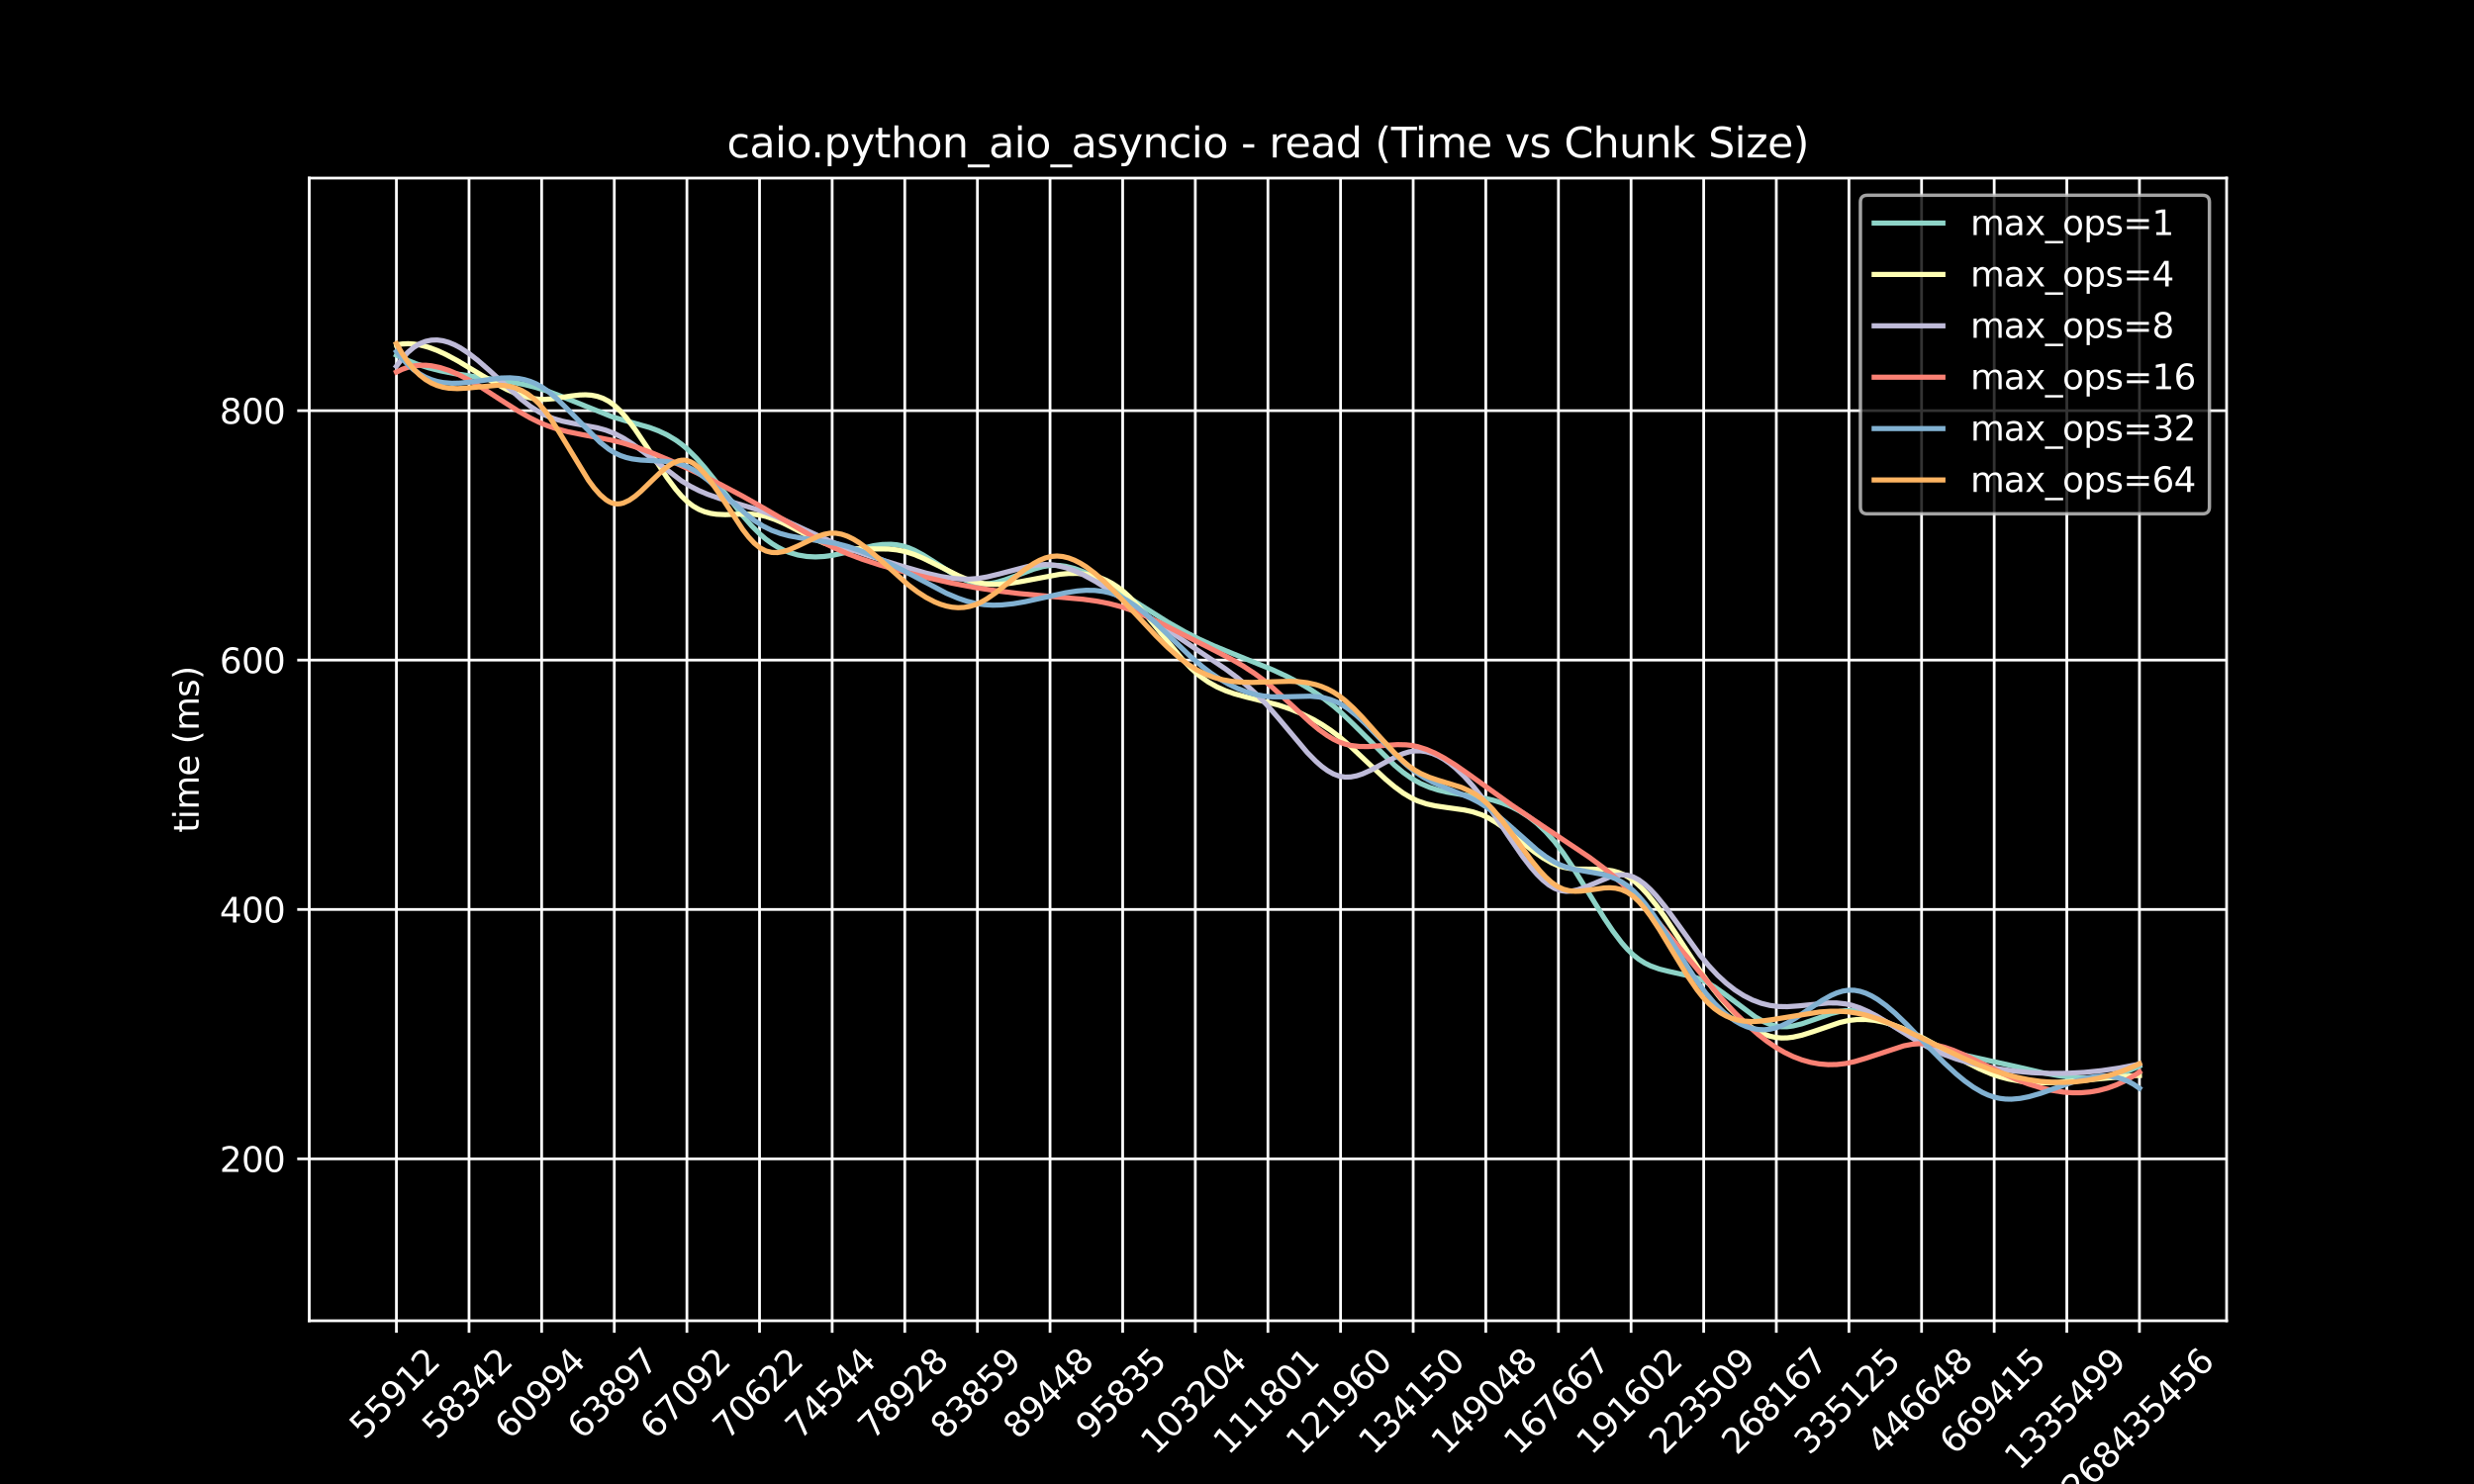 <?xml version="1.0" encoding="utf-8" standalone="no"?>
<!DOCTYPE svg PUBLIC "-//W3C//DTD SVG 1.1//EN"
  "http://www.w3.org/Graphics/SVG/1.1/DTD/svg11.dtd">
<svg xmlns:xlink="http://www.w3.org/1999/xlink" width="720pt" height="432pt" viewBox="0 0 720 432" xmlns="http://www.w3.org/2000/svg" version="1.1">
 <defs>
  <style type="text/css">*{stroke-linejoin: round; stroke-linecap: butt}</style>
 </defs>
 <g id="figure_1">
  <g id="patch_1">
   <path d="M 0 432 
L 720 432 
L 720 0 
L 0 0 
z
"/>
  </g>
  <g id="axes_1">
   <g id="patch_2">
    <path d="M 90 384.48 
L 648 384.48 
L 648 51.84 
L 90 51.84 
z
"/>
   </g>
   <g id="matplotlib.axis_1">
    <g id="xtick_1">
     <g id="line2d_1">
      <path d="M 115.364 384.48 
L 115.364 51.84 
" clip-path="url(#p2413293c90)" style="fill: none; stroke: #ffffff; stroke-width: 0.8; stroke-linecap: square"/>
     </g>
     <g id="line2d_2">
      <defs>
       <path id="m125bcd541a" d="M 0 0 
L 0 3.5 
" style="stroke: #ffffff; stroke-width: 0.8"/>
      </defs>
      <g>
       <use xlink:href="#m125bcd541a" x="115.364" y="384.48" style="fill: #ffffff; stroke: #ffffff; stroke-width: 0.8"/>
      </g>
     </g>
     <g id="text_1">
      <!-- 55912 -->
      <g style="fill: #ffffff" transform="translate(106.067 419.348) rotate(-45) scale(0.1 -0.1)">
       <defs>
        <path id="DejaVuSans-35" d="M 691 4666 
L 3169 4666 
L 3169 4134 
L 1269 4134 
L 1269 2991 
Q 1406 3038 1543 3061 
Q 1681 3084 1819 3084 
Q 2600 3084 3056 2656 
Q 3513 2228 3513 1497 
Q 3513 744 3044 326 
Q 2575 -91 1722 -91 
Q 1428 -91 1123 -41 
Q 819 9 494 109 
L 494 744 
Q 775 591 1075 516 
Q 1375 441 1709 441 
Q 2250 441 2565 725 
Q 2881 1009 2881 1497 
Q 2881 1984 2565 2268 
Q 2250 2553 1709 2553 
Q 1456 2553 1204 2497 
Q 953 2441 691 2322 
L 691 4666 
z
" transform="scale(0.016)"/>
        <path id="DejaVuSans-39" d="M 703 97 
L 703 672 
Q 941 559 1184 500 
Q 1428 441 1663 441 
Q 2288 441 2617 861 
Q 2947 1281 2994 2138 
Q 2813 1869 2534 1725 
Q 2256 1581 1919 1581 
Q 1219 1581 811 2004 
Q 403 2428 403 3163 
Q 403 3881 828 4315 
Q 1253 4750 1959 4750 
Q 2769 4750 3195 4129 
Q 3622 3509 3622 2328 
Q 3622 1225 3098 567 
Q 2575 -91 1691 -91 
Q 1453 -91 1209 -44 
Q 966 3 703 97 
z
M 1959 2075 
Q 2384 2075 2632 2365 
Q 2881 2656 2881 3163 
Q 2881 3666 2632 3958 
Q 2384 4250 1959 4250 
Q 1534 4250 1286 3958 
Q 1038 3666 1038 3163 
Q 1038 2656 1286 2365 
Q 1534 2075 1959 2075 
z
" transform="scale(0.016)"/>
        <path id="DejaVuSans-31" d="M 794 531 
L 1825 531 
L 1825 4091 
L 703 3866 
L 703 4441 
L 1819 4666 
L 2450 4666 
L 2450 531 
L 3481 531 
L 3481 0 
L 794 0 
L 794 531 
z
" transform="scale(0.016)"/>
        <path id="DejaVuSans-32" d="M 1228 531 
L 3431 531 
L 3431 0 
L 469 0 
L 469 531 
Q 828 903 1448 1529 
Q 2069 2156 2228 2338 
Q 2531 2678 2651 2914 
Q 2772 3150 2772 3378 
Q 2772 3750 2511 3984 
Q 2250 4219 1831 4219 
Q 1534 4219 1204 4116 
Q 875 4013 500 3803 
L 500 4441 
Q 881 4594 1212 4672 
Q 1544 4750 1819 4750 
Q 2544 4750 2975 4387 
Q 3406 4025 3406 3419 
Q 3406 3131 3298 2873 
Q 3191 2616 2906 2266 
Q 2828 2175 2409 1742 
Q 1991 1309 1228 531 
z
" transform="scale(0.016)"/>
       </defs>
       <use xlink:href="#DejaVuSans-35"/>
       <use xlink:href="#DejaVuSans-35" x="63.623"/>
       <use xlink:href="#DejaVuSans-39" x="127.246"/>
       <use xlink:href="#DejaVuSans-31" x="190.869"/>
       <use xlink:href="#DejaVuSans-32" x="254.492"/>
      </g>
     </g>
    </g>
    <g id="xtick_2">
     <g id="line2d_3">
      <path d="M 136.5 384.48 
L 136.5 51.84 
" clip-path="url(#p2413293c90)" style="fill: none; stroke: #ffffff; stroke-width: 0.8; stroke-linecap: square"/>
     </g>
     <g id="line2d_4">
      <g>
       <use xlink:href="#m125bcd541a" x="136.5" y="384.48" style="fill: #ffffff; stroke: #ffffff; stroke-width: 0.8"/>
      </g>
     </g>
     <g id="text_2">
      <!-- 58342 -->
      <g style="fill: #ffffff" transform="translate(127.204 419.348) rotate(-45) scale(0.1 -0.1)">
       <defs>
        <path id="DejaVuSans-38" d="M 2034 2216 
Q 1584 2216 1326 1975 
Q 1069 1734 1069 1313 
Q 1069 891 1326 650 
Q 1584 409 2034 409 
Q 2484 409 2743 651 
Q 3003 894 3003 1313 
Q 3003 1734 2745 1975 
Q 2488 2216 2034 2216 
z
M 1403 2484 
Q 997 2584 770 2862 
Q 544 3141 544 3541 
Q 544 4100 942 4425 
Q 1341 4750 2034 4750 
Q 2731 4750 3128 4425 
Q 3525 4100 3525 3541 
Q 3525 3141 3298 2862 
Q 3072 2584 2669 2484 
Q 3125 2378 3379 2068 
Q 3634 1759 3634 1313 
Q 3634 634 3220 271 
Q 2806 -91 2034 -91 
Q 1263 -91 848 271 
Q 434 634 434 1313 
Q 434 1759 690 2068 
Q 947 2378 1403 2484 
z
M 1172 3481 
Q 1172 3119 1398 2916 
Q 1625 2713 2034 2713 
Q 2441 2713 2670 2916 
Q 2900 3119 2900 3481 
Q 2900 3844 2670 4047 
Q 2441 4250 2034 4250 
Q 1625 4250 1398 4047 
Q 1172 3844 1172 3481 
z
" transform="scale(0.016)"/>
        <path id="DejaVuSans-33" d="M 2597 2516 
Q 3050 2419 3304 2112 
Q 3559 1806 3559 1356 
Q 3559 666 3084 287 
Q 2609 -91 1734 -91 
Q 1441 -91 1130 -33 
Q 819 25 488 141 
L 488 750 
Q 750 597 1062 519 
Q 1375 441 1716 441 
Q 2309 441 2620 675 
Q 2931 909 2931 1356 
Q 2931 1769 2642 2001 
Q 2353 2234 1838 2234 
L 1294 2234 
L 1294 2753 
L 1863 2753 
Q 2328 2753 2575 2939 
Q 2822 3125 2822 3475 
Q 2822 3834 2567 4026 
Q 2313 4219 1838 4219 
Q 1578 4219 1281 4162 
Q 984 4106 628 3988 
L 628 4550 
Q 988 4650 1302 4700 
Q 1616 4750 1894 4750 
Q 2613 4750 3031 4423 
Q 3450 4097 3450 3541 
Q 3450 3153 3228 2886 
Q 3006 2619 2597 2516 
z
" transform="scale(0.016)"/>
        <path id="DejaVuSans-34" d="M 2419 4116 
L 825 1625 
L 2419 1625 
L 2419 4116 
z
M 2253 4666 
L 3047 4666 
L 3047 1625 
L 3713 1625 
L 3713 1100 
L 3047 1100 
L 3047 0 
L 2419 0 
L 2419 1100 
L 313 1100 
L 313 1709 
L 2253 4666 
z
" transform="scale(0.016)"/>
       </defs>
       <use xlink:href="#DejaVuSans-35"/>
       <use xlink:href="#DejaVuSans-38" x="63.623"/>
       <use xlink:href="#DejaVuSans-33" x="127.246"/>
       <use xlink:href="#DejaVuSans-34" x="190.869"/>
       <use xlink:href="#DejaVuSans-32" x="254.492"/>
      </g>
     </g>
    </g>
    <g id="xtick_3">
     <g id="line2d_5">
      <path d="M 157.636 384.48 
L 157.636 51.84 
" clip-path="url(#p2413293c90)" style="fill: none; stroke: #ffffff; stroke-width: 0.8; stroke-linecap: square"/>
     </g>
     <g id="line2d_6">
      <g>
       <use xlink:href="#m125bcd541a" x="157.636" y="384.48" style="fill: #ffffff; stroke: #ffffff; stroke-width: 0.8"/>
      </g>
     </g>
     <g id="text_3">
      <!-- 60994 -->
      <g style="fill: #ffffff" transform="translate(148.34 419.348) rotate(-45) scale(0.1 -0.1)">
       <defs>
        <path id="DejaVuSans-36" d="M 2113 2584 
Q 1688 2584 1439 2293 
Q 1191 2003 1191 1497 
Q 1191 994 1439 701 
Q 1688 409 2113 409 
Q 2538 409 2786 701 
Q 3034 994 3034 1497 
Q 3034 2003 2786 2293 
Q 2538 2584 2113 2584 
z
M 3366 4563 
L 3366 3988 
Q 3128 4100 2886 4159 
Q 2644 4219 2406 4219 
Q 1781 4219 1451 3797 
Q 1122 3375 1075 2522 
Q 1259 2794 1537 2939 
Q 1816 3084 2150 3084 
Q 2853 3084 3261 2657 
Q 3669 2231 3669 1497 
Q 3669 778 3244 343 
Q 2819 -91 2113 -91 
Q 1303 -91 875 529 
Q 447 1150 447 2328 
Q 447 3434 972 4092 
Q 1497 4750 2381 4750 
Q 2619 4750 2861 4703 
Q 3103 4656 3366 4563 
z
" transform="scale(0.016)"/>
        <path id="DejaVuSans-30" d="M 2034 4250 
Q 1547 4250 1301 3770 
Q 1056 3291 1056 2328 
Q 1056 1369 1301 889 
Q 1547 409 2034 409 
Q 2525 409 2770 889 
Q 3016 1369 3016 2328 
Q 3016 3291 2770 3770 
Q 2525 4250 2034 4250 
z
M 2034 4750 
Q 2819 4750 3233 4129 
Q 3647 3509 3647 2328 
Q 3647 1150 3233 529 
Q 2819 -91 2034 -91 
Q 1250 -91 836 529 
Q 422 1150 422 2328 
Q 422 3509 836 4129 
Q 1250 4750 2034 4750 
z
" transform="scale(0.016)"/>
       </defs>
       <use xlink:href="#DejaVuSans-36"/>
       <use xlink:href="#DejaVuSans-30" x="63.623"/>
       <use xlink:href="#DejaVuSans-39" x="127.246"/>
       <use xlink:href="#DejaVuSans-39" x="190.869"/>
       <use xlink:href="#DejaVuSans-34" x="254.492"/>
      </g>
     </g>
    </g>
    <g id="xtick_4">
     <g id="line2d_7">
      <path d="M 178.773 384.48 
L 178.773 51.84 
" clip-path="url(#p2413293c90)" style="fill: none; stroke: #ffffff; stroke-width: 0.8; stroke-linecap: square"/>
     </g>
     <g id="line2d_8">
      <g>
       <use xlink:href="#m125bcd541a" x="178.773" y="384.48" style="fill: #ffffff; stroke: #ffffff; stroke-width: 0.8"/>
      </g>
     </g>
     <g id="text_4">
      <!-- 63897 -->
      <g style="fill: #ffffff" transform="translate(169.476 419.348) rotate(-45) scale(0.1 -0.1)">
       <defs>
        <path id="DejaVuSans-37" d="M 525 4666 
L 3525 4666 
L 3525 4397 
L 1831 0 
L 1172 0 
L 2766 4134 
L 525 4134 
L 525 4666 
z
" transform="scale(0.016)"/>
       </defs>
       <use xlink:href="#DejaVuSans-36"/>
       <use xlink:href="#DejaVuSans-33" x="63.623"/>
       <use xlink:href="#DejaVuSans-38" x="127.246"/>
       <use xlink:href="#DejaVuSans-39" x="190.869"/>
       <use xlink:href="#DejaVuSans-37" x="254.492"/>
      </g>
     </g>
    </g>
    <g id="xtick_5">
     <g id="line2d_9">
      <path d="M 199.909 384.48 
L 199.909 51.84 
" clip-path="url(#p2413293c90)" style="fill: none; stroke: #ffffff; stroke-width: 0.8; stroke-linecap: square"/>
     </g>
     <g id="line2d_10">
      <g>
       <use xlink:href="#m125bcd541a" x="199.909" y="384.48" style="fill: #ffffff; stroke: #ffffff; stroke-width: 0.8"/>
      </g>
     </g>
     <g id="text_5">
      <!-- 67092 -->
      <g style="fill: #ffffff" transform="translate(190.613 419.348) rotate(-45) scale(0.1 -0.1)">
       <use xlink:href="#DejaVuSans-36"/>
       <use xlink:href="#DejaVuSans-37" x="63.623"/>
       <use xlink:href="#DejaVuSans-30" x="127.246"/>
       <use xlink:href="#DejaVuSans-39" x="190.869"/>
       <use xlink:href="#DejaVuSans-32" x="254.492"/>
      </g>
     </g>
    </g>
    <g id="xtick_6">
     <g id="line2d_11">
      <path d="M 221.045 384.48 
L 221.045 51.84 
" clip-path="url(#p2413293c90)" style="fill: none; stroke: #ffffff; stroke-width: 0.8; stroke-linecap: square"/>
     </g>
     <g id="line2d_12">
      <g>
       <use xlink:href="#m125bcd541a" x="221.045" y="384.48" style="fill: #ffffff; stroke: #ffffff; stroke-width: 0.8"/>
      </g>
     </g>
     <g id="text_6">
      <!-- 70622 -->
      <g style="fill: #ffffff" transform="translate(211.749 419.348) rotate(-45) scale(0.1 -0.1)">
       <use xlink:href="#DejaVuSans-37"/>
       <use xlink:href="#DejaVuSans-30" x="63.623"/>
       <use xlink:href="#DejaVuSans-36" x="127.246"/>
       <use xlink:href="#DejaVuSans-32" x="190.869"/>
       <use xlink:href="#DejaVuSans-32" x="254.492"/>
      </g>
     </g>
    </g>
    <g id="xtick_7">
     <g id="line2d_13">
      <path d="M 242.182 384.48 
L 242.182 51.84 
" clip-path="url(#p2413293c90)" style="fill: none; stroke: #ffffff; stroke-width: 0.8; stroke-linecap: square"/>
     </g>
     <g id="line2d_14">
      <g>
       <use xlink:href="#m125bcd541a" x="242.182" y="384.48" style="fill: #ffffff; stroke: #ffffff; stroke-width: 0.8"/>
      </g>
     </g>
     <g id="text_7">
      <!-- 74544 -->
      <g style="fill: #ffffff" transform="translate(232.886 419.348) rotate(-45) scale(0.1 -0.1)">
       <use xlink:href="#DejaVuSans-37"/>
       <use xlink:href="#DejaVuSans-34" x="63.623"/>
       <use xlink:href="#DejaVuSans-35" x="127.246"/>
       <use xlink:href="#DejaVuSans-34" x="190.869"/>
       <use xlink:href="#DejaVuSans-34" x="254.492"/>
      </g>
     </g>
    </g>
    <g id="xtick_8">
     <g id="line2d_15">
      <path d="M 263.318 384.48 
L 263.318 51.84 
" clip-path="url(#p2413293c90)" style="fill: none; stroke: #ffffff; stroke-width: 0.8; stroke-linecap: square"/>
     </g>
     <g id="line2d_16">
      <g>
       <use xlink:href="#m125bcd541a" x="263.318" y="384.48" style="fill: #ffffff; stroke: #ffffff; stroke-width: 0.8"/>
      </g>
     </g>
     <g id="text_8">
      <!-- 78928 -->
      <g style="fill: #ffffff" transform="translate(254.022 419.348) rotate(-45) scale(0.1 -0.1)">
       <use xlink:href="#DejaVuSans-37"/>
       <use xlink:href="#DejaVuSans-38" x="63.623"/>
       <use xlink:href="#DejaVuSans-39" x="127.246"/>
       <use xlink:href="#DejaVuSans-32" x="190.869"/>
       <use xlink:href="#DejaVuSans-38" x="254.492"/>
      </g>
     </g>
    </g>
    <g id="xtick_9">
     <g id="line2d_17">
      <path d="M 284.455 384.48 
L 284.455 51.84 
" clip-path="url(#p2413293c90)" style="fill: none; stroke: #ffffff; stroke-width: 0.8; stroke-linecap: square"/>
     </g>
     <g id="line2d_18">
      <g>
       <use xlink:href="#m125bcd541a" x="284.455" y="384.48" style="fill: #ffffff; stroke: #ffffff; stroke-width: 0.8"/>
      </g>
     </g>
     <g id="text_9">
      <!-- 83859 -->
      <g style="fill: #ffffff" transform="translate(275.158 419.348) rotate(-45) scale(0.1 -0.1)">
       <use xlink:href="#DejaVuSans-38"/>
       <use xlink:href="#DejaVuSans-33" x="63.623"/>
       <use xlink:href="#DejaVuSans-38" x="127.246"/>
       <use xlink:href="#DejaVuSans-35" x="190.869"/>
       <use xlink:href="#DejaVuSans-39" x="254.492"/>
      </g>
     </g>
    </g>
    <g id="xtick_10">
     <g id="line2d_19">
      <path d="M 305.591 384.48 
L 305.591 51.84 
" clip-path="url(#p2413293c90)" style="fill: none; stroke: #ffffff; stroke-width: 0.8; stroke-linecap: square"/>
     </g>
     <g id="line2d_20">
      <g>
       <use xlink:href="#m125bcd541a" x="305.591" y="384.48" style="fill: #ffffff; stroke: #ffffff; stroke-width: 0.8"/>
      </g>
     </g>
     <g id="text_10">
      <!-- 89448 -->
      <g style="fill: #ffffff" transform="translate(296.295 419.348) rotate(-45) scale(0.1 -0.1)">
       <use xlink:href="#DejaVuSans-38"/>
       <use xlink:href="#DejaVuSans-39" x="63.623"/>
       <use xlink:href="#DejaVuSans-34" x="127.246"/>
       <use xlink:href="#DejaVuSans-34" x="190.869"/>
       <use xlink:href="#DejaVuSans-38" x="254.492"/>
      </g>
     </g>
    </g>
    <g id="xtick_11">
     <g id="line2d_21">
      <path d="M 326.727 384.48 
L 326.727 51.84 
" clip-path="url(#p2413293c90)" style="fill: none; stroke: #ffffff; stroke-width: 0.8; stroke-linecap: square"/>
     </g>
     <g id="line2d_22">
      <g>
       <use xlink:href="#m125bcd541a" x="326.727" y="384.48" style="fill: #ffffff; stroke: #ffffff; stroke-width: 0.8"/>
      </g>
     </g>
     <g id="text_11">
      <!-- 95835 -->
      <g style="fill: #ffffff" transform="translate(317.431 419.348) rotate(-45) scale(0.1 -0.1)">
       <use xlink:href="#DejaVuSans-39"/>
       <use xlink:href="#DejaVuSans-35" x="63.623"/>
       <use xlink:href="#DejaVuSans-38" x="127.246"/>
       <use xlink:href="#DejaVuSans-33" x="190.869"/>
       <use xlink:href="#DejaVuSans-35" x="254.492"/>
      </g>
     </g>
    </g>
    <g id="xtick_12">
     <g id="line2d_23">
      <path d="M 347.864 384.48 
L 347.864 51.84 
" clip-path="url(#p2413293c90)" style="fill: none; stroke: #ffffff; stroke-width: 0.8; stroke-linecap: square"/>
     </g>
     <g id="line2d_24">
      <g>
       <use xlink:href="#m125bcd541a" x="347.864" y="384.48" style="fill: #ffffff; stroke: #ffffff; stroke-width: 0.8"/>
      </g>
     </g>
     <g id="text_12">
      <!-- 103204 -->
      <g style="fill: #ffffff" transform="translate(336.318 423.847) rotate(-45) scale(0.1 -0.1)">
       <use xlink:href="#DejaVuSans-31"/>
       <use xlink:href="#DejaVuSans-30" x="63.623"/>
       <use xlink:href="#DejaVuSans-33" x="127.246"/>
       <use xlink:href="#DejaVuSans-32" x="190.869"/>
       <use xlink:href="#DejaVuSans-30" x="254.492"/>
       <use xlink:href="#DejaVuSans-34" x="318.115"/>
      </g>
     </g>
    </g>
    <g id="xtick_13">
     <g id="line2d_25">
      <path d="M 369 384.48 
L 369 51.84 
" clip-path="url(#p2413293c90)" style="fill: none; stroke: #ffffff; stroke-width: 0.8; stroke-linecap: square"/>
     </g>
     <g id="line2d_26">
      <g>
       <use xlink:href="#m125bcd541a" x="369" y="384.48" style="fill: #ffffff; stroke: #ffffff; stroke-width: 0.8"/>
      </g>
     </g>
     <g id="text_13">
      <!-- 111801 -->
      <g style="fill: #ffffff" transform="translate(357.454 423.847) rotate(-45) scale(0.1 -0.1)">
       <use xlink:href="#DejaVuSans-31"/>
       <use xlink:href="#DejaVuSans-31" x="63.623"/>
       <use xlink:href="#DejaVuSans-31" x="127.246"/>
       <use xlink:href="#DejaVuSans-38" x="190.869"/>
       <use xlink:href="#DejaVuSans-30" x="254.492"/>
       <use xlink:href="#DejaVuSans-31" x="318.115"/>
      </g>
     </g>
    </g>
    <g id="xtick_14">
     <g id="line2d_27">
      <path d="M 390.136 384.48 
L 390.136 51.84 
" clip-path="url(#p2413293c90)" style="fill: none; stroke: #ffffff; stroke-width: 0.8; stroke-linecap: square"/>
     </g>
     <g id="line2d_28">
      <g>
       <use xlink:href="#m125bcd541a" x="390.136" y="384.48" style="fill: #ffffff; stroke: #ffffff; stroke-width: 0.8"/>
      </g>
     </g>
     <g id="text_14">
      <!-- 121960 -->
      <g style="fill: #ffffff" transform="translate(378.591 423.847) rotate(-45) scale(0.1 -0.1)">
       <use xlink:href="#DejaVuSans-31"/>
       <use xlink:href="#DejaVuSans-32" x="63.623"/>
       <use xlink:href="#DejaVuSans-31" x="127.246"/>
       <use xlink:href="#DejaVuSans-39" x="190.869"/>
       <use xlink:href="#DejaVuSans-36" x="254.492"/>
       <use xlink:href="#DejaVuSans-30" x="318.115"/>
      </g>
     </g>
    </g>
    <g id="xtick_15">
     <g id="line2d_29">
      <path d="M 411.273 384.48 
L 411.273 51.84 
" clip-path="url(#p2413293c90)" style="fill: none; stroke: #ffffff; stroke-width: 0.8; stroke-linecap: square"/>
     </g>
     <g id="line2d_30">
      <g>
       <use xlink:href="#m125bcd541a" x="411.273" y="384.48" style="fill: #ffffff; stroke: #ffffff; stroke-width: 0.8"/>
      </g>
     </g>
     <g id="text_15">
      <!-- 134150 -->
      <g style="fill: #ffffff" transform="translate(399.727 423.847) rotate(-45) scale(0.1 -0.1)">
       <use xlink:href="#DejaVuSans-31"/>
       <use xlink:href="#DejaVuSans-33" x="63.623"/>
       <use xlink:href="#DejaVuSans-34" x="127.246"/>
       <use xlink:href="#DejaVuSans-31" x="190.869"/>
       <use xlink:href="#DejaVuSans-35" x="254.492"/>
       <use xlink:href="#DejaVuSans-30" x="318.115"/>
      </g>
     </g>
    </g>
    <g id="xtick_16">
     <g id="line2d_31">
      <path d="M 432.409 384.48 
L 432.409 51.84 
" clip-path="url(#p2413293c90)" style="fill: none; stroke: #ffffff; stroke-width: 0.8; stroke-linecap: square"/>
     </g>
     <g id="line2d_32">
      <g>
       <use xlink:href="#m125bcd541a" x="432.409" y="384.48" style="fill: #ffffff; stroke: #ffffff; stroke-width: 0.8"/>
      </g>
     </g>
     <g id="text_16">
      <!-- 149048 -->
      <g style="fill: #ffffff" transform="translate(420.863 423.847) rotate(-45) scale(0.1 -0.1)">
       <use xlink:href="#DejaVuSans-31"/>
       <use xlink:href="#DejaVuSans-34" x="63.623"/>
       <use xlink:href="#DejaVuSans-39" x="127.246"/>
       <use xlink:href="#DejaVuSans-30" x="190.869"/>
       <use xlink:href="#DejaVuSans-34" x="254.492"/>
       <use xlink:href="#DejaVuSans-38" x="318.115"/>
      </g>
     </g>
    </g>
    <g id="xtick_17">
     <g id="line2d_33">
      <path d="M 453.545 384.48 
L 453.545 51.84 
" clip-path="url(#p2413293c90)" style="fill: none; stroke: #ffffff; stroke-width: 0.8; stroke-linecap: square"/>
     </g>
     <g id="line2d_34">
      <g>
       <use xlink:href="#m125bcd541a" x="453.545" y="384.48" style="fill: #ffffff; stroke: #ffffff; stroke-width: 0.8"/>
      </g>
     </g>
     <g id="text_17">
      <!-- 167667 -->
      <g style="fill: #ffffff" transform="translate(442 423.847) rotate(-45) scale(0.1 -0.1)">
       <use xlink:href="#DejaVuSans-31"/>
       <use xlink:href="#DejaVuSans-36" x="63.623"/>
       <use xlink:href="#DejaVuSans-37" x="127.246"/>
       <use xlink:href="#DejaVuSans-36" x="190.869"/>
       <use xlink:href="#DejaVuSans-36" x="254.492"/>
       <use xlink:href="#DejaVuSans-37" x="318.115"/>
      </g>
     </g>
    </g>
    <g id="xtick_18">
     <g id="line2d_35">
      <path d="M 474.682 384.48 
L 474.682 51.84 
" clip-path="url(#p2413293c90)" style="fill: none; stroke: #ffffff; stroke-width: 0.8; stroke-linecap: square"/>
     </g>
     <g id="line2d_36">
      <g>
       <use xlink:href="#m125bcd541a" x="474.682" y="384.48" style="fill: #ffffff; stroke: #ffffff; stroke-width: 0.8"/>
      </g>
     </g>
     <g id="text_18">
      <!-- 191602 -->
      <g style="fill: #ffffff" transform="translate(463.136 423.847) rotate(-45) scale(0.1 -0.1)">
       <use xlink:href="#DejaVuSans-31"/>
       <use xlink:href="#DejaVuSans-39" x="63.623"/>
       <use xlink:href="#DejaVuSans-31" x="127.246"/>
       <use xlink:href="#DejaVuSans-36" x="190.869"/>
       <use xlink:href="#DejaVuSans-30" x="254.492"/>
       <use xlink:href="#DejaVuSans-32" x="318.115"/>
      </g>
     </g>
    </g>
    <g id="xtick_19">
     <g id="line2d_37">
      <path d="M 495.818 384.48 
L 495.818 51.84 
" clip-path="url(#p2413293c90)" style="fill: none; stroke: #ffffff; stroke-width: 0.8; stroke-linecap: square"/>
     </g>
     <g id="line2d_38">
      <g>
       <use xlink:href="#m125bcd541a" x="495.818" y="384.48" style="fill: #ffffff; stroke: #ffffff; stroke-width: 0.8"/>
      </g>
     </g>
     <g id="text_19">
      <!-- 223509 -->
      <g style="fill: #ffffff" transform="translate(484.272 423.847) rotate(-45) scale(0.1 -0.1)">
       <use xlink:href="#DejaVuSans-32"/>
       <use xlink:href="#DejaVuSans-32" x="63.623"/>
       <use xlink:href="#DejaVuSans-33" x="127.246"/>
       <use xlink:href="#DejaVuSans-35" x="190.869"/>
       <use xlink:href="#DejaVuSans-30" x="254.492"/>
       <use xlink:href="#DejaVuSans-39" x="318.115"/>
      </g>
     </g>
    </g>
    <g id="xtick_20">
     <g id="line2d_39">
      <path d="M 516.955 384.48 
L 516.955 51.84 
" clip-path="url(#p2413293c90)" style="fill: none; stroke: #ffffff; stroke-width: 0.8; stroke-linecap: square"/>
     </g>
     <g id="line2d_40">
      <g>
       <use xlink:href="#m125bcd541a" x="516.955" y="384.48" style="fill: #ffffff; stroke: #ffffff; stroke-width: 0.8"/>
      </g>
     </g>
     <g id="text_20">
      <!-- 268167 -->
      <g style="fill: #ffffff" transform="translate(505.409 423.847) rotate(-45) scale(0.1 -0.1)">
       <use xlink:href="#DejaVuSans-32"/>
       <use xlink:href="#DejaVuSans-36" x="63.623"/>
       <use xlink:href="#DejaVuSans-38" x="127.246"/>
       <use xlink:href="#DejaVuSans-31" x="190.869"/>
       <use xlink:href="#DejaVuSans-36" x="254.492"/>
       <use xlink:href="#DejaVuSans-37" x="318.115"/>
      </g>
     </g>
    </g>
    <g id="xtick_21">
     <g id="line2d_41">
      <path d="M 538.091 384.48 
L 538.091 51.84 
" clip-path="url(#p2413293c90)" style="fill: none; stroke: #ffffff; stroke-width: 0.8; stroke-linecap: square"/>
     </g>
     <g id="line2d_42">
      <g>
       <use xlink:href="#m125bcd541a" x="538.091" y="384.48" style="fill: #ffffff; stroke: #ffffff; stroke-width: 0.8"/>
      </g>
     </g>
     <g id="text_21">
      <!-- 335125 -->
      <g style="fill: #ffffff" transform="translate(526.545 423.847) rotate(-45) scale(0.1 -0.1)">
       <use xlink:href="#DejaVuSans-33"/>
       <use xlink:href="#DejaVuSans-33" x="63.623"/>
       <use xlink:href="#DejaVuSans-35" x="127.246"/>
       <use xlink:href="#DejaVuSans-31" x="190.869"/>
       <use xlink:href="#DejaVuSans-32" x="254.492"/>
       <use xlink:href="#DejaVuSans-35" x="318.115"/>
      </g>
     </g>
    </g>
    <g id="xtick_22">
     <g id="line2d_43">
      <path d="M 559.227 384.48 
L 559.227 51.84 
" clip-path="url(#p2413293c90)" style="fill: none; stroke: #ffffff; stroke-width: 0.8; stroke-linecap: square"/>
     </g>
     <g id="line2d_44">
      <g>
       <use xlink:href="#m125bcd541a" x="559.227" y="384.48" style="fill: #ffffff; stroke: #ffffff; stroke-width: 0.8"/>
      </g>
     </g>
     <g id="text_22">
      <!-- 446648 -->
      <g style="fill: #ffffff" transform="translate(547.682 423.847) rotate(-45) scale(0.1 -0.1)">
       <use xlink:href="#DejaVuSans-34"/>
       <use xlink:href="#DejaVuSans-34" x="63.623"/>
       <use xlink:href="#DejaVuSans-36" x="127.246"/>
       <use xlink:href="#DejaVuSans-36" x="190.869"/>
       <use xlink:href="#DejaVuSans-34" x="254.492"/>
       <use xlink:href="#DejaVuSans-38" x="318.115"/>
      </g>
     </g>
    </g>
    <g id="xtick_23">
     <g id="line2d_45">
      <path d="M 580.364 384.48 
L 580.364 51.84 
" clip-path="url(#p2413293c90)" style="fill: none; stroke: #ffffff; stroke-width: 0.8; stroke-linecap: square"/>
     </g>
     <g id="line2d_46">
      <g>
       <use xlink:href="#m125bcd541a" x="580.364" y="384.48" style="fill: #ffffff; stroke: #ffffff; stroke-width: 0.8"/>
      </g>
     </g>
     <g id="text_23">
      <!-- 669415 -->
      <g style="fill: #ffffff" transform="translate(568.818 423.847) rotate(-45) scale(0.1 -0.1)">
       <use xlink:href="#DejaVuSans-36"/>
       <use xlink:href="#DejaVuSans-36" x="63.623"/>
       <use xlink:href="#DejaVuSans-39" x="127.246"/>
       <use xlink:href="#DejaVuSans-34" x="190.869"/>
       <use xlink:href="#DejaVuSans-31" x="254.492"/>
       <use xlink:href="#DejaVuSans-35" x="318.115"/>
      </g>
     </g>
    </g>
    <g id="xtick_24">
     <g id="line2d_47">
      <path d="M 601.5 384.48 
L 601.5 51.84 
" clip-path="url(#p2413293c90)" style="fill: none; stroke: #ffffff; stroke-width: 0.8; stroke-linecap: square"/>
     </g>
     <g id="line2d_48">
      <g>
       <use xlink:href="#m125bcd541a" x="601.5" y="384.48" style="fill: #ffffff; stroke: #ffffff; stroke-width: 0.8"/>
      </g>
     </g>
     <g id="text_24">
      <!-- 1335499 -->
      <g style="fill: #ffffff" transform="translate(587.705 428.346) rotate(-45) scale(0.1 -0.1)">
       <use xlink:href="#DejaVuSans-31"/>
       <use xlink:href="#DejaVuSans-33" x="63.623"/>
       <use xlink:href="#DejaVuSans-33" x="127.246"/>
       <use xlink:href="#DejaVuSans-35" x="190.869"/>
       <use xlink:href="#DejaVuSans-34" x="254.492"/>
       <use xlink:href="#DejaVuSans-39" x="318.115"/>
       <use xlink:href="#DejaVuSans-39" x="381.738"/>
      </g>
     </g>
    </g>
    <g id="xtick_25">
     <g id="line2d_49">
      <path d="M 622.636 384.48 
L 622.636 51.84 
" clip-path="url(#p2413293c90)" style="fill: none; stroke: #ffffff; stroke-width: 0.8; stroke-linecap: square"/>
     </g>
     <g id="line2d_50">
      <g>
       <use xlink:href="#m125bcd541a" x="622.636" y="384.48" style="fill: #ffffff; stroke: #ffffff; stroke-width: 0.8"/>
      </g>
     </g>
     <g id="text_25">
      <!-- 268435456 -->
      <g style="fill: #ffffff" transform="translate(604.342 437.344) rotate(-45) scale(0.1 -0.1)">
       <use xlink:href="#DejaVuSans-32"/>
       <use xlink:href="#DejaVuSans-36" x="63.623"/>
       <use xlink:href="#DejaVuSans-38" x="127.246"/>
       <use xlink:href="#DejaVuSans-34" x="190.869"/>
       <use xlink:href="#DejaVuSans-33" x="254.492"/>
       <use xlink:href="#DejaVuSans-35" x="318.115"/>
       <use xlink:href="#DejaVuSans-34" x="381.738"/>
       <use xlink:href="#DejaVuSans-35" x="445.361"/>
       <use xlink:href="#DejaVuSans-36" x="508.984"/>
      </g>
     </g>
    </g>
    <g id="text_26">
     <!-- chunk_size -->
     <g style="fill: #ffffff" transform="translate(341.655 450.413) scale(0.1 -0.1)">
      <defs>
       <path id="DejaVuSans-63" d="M 3122 3366 
L 3122 2828 
Q 2878 2963 2633 3030 
Q 2388 3097 2138 3097 
Q 1578 3097 1268 2742 
Q 959 2388 959 1747 
Q 959 1106 1268 751 
Q 1578 397 2138 397 
Q 2388 397 2633 464 
Q 2878 531 3122 666 
L 3122 134 
Q 2881 22 2623 -34 
Q 2366 -91 2075 -91 
Q 1284 -91 818 406 
Q 353 903 353 1747 
Q 353 2603 823 3093 
Q 1294 3584 2113 3584 
Q 2378 3584 2631 3529 
Q 2884 3475 3122 3366 
z
" transform="scale(0.016)"/>
       <path id="DejaVuSans-68" d="M 3513 2113 
L 3513 0 
L 2938 0 
L 2938 2094 
Q 2938 2591 2744 2837 
Q 2550 3084 2163 3084 
Q 1697 3084 1428 2787 
Q 1159 2491 1159 1978 
L 1159 0 
L 581 0 
L 581 4863 
L 1159 4863 
L 1159 2956 
Q 1366 3272 1645 3428 
Q 1925 3584 2291 3584 
Q 2894 3584 3203 3211 
Q 3513 2838 3513 2113 
z
" transform="scale(0.016)"/>
       <path id="DejaVuSans-75" d="M 544 1381 
L 544 3500 
L 1119 3500 
L 1119 1403 
Q 1119 906 1312 657 
Q 1506 409 1894 409 
Q 2359 409 2629 706 
Q 2900 1003 2900 1516 
L 2900 3500 
L 3475 3500 
L 3475 0 
L 2900 0 
L 2900 538 
Q 2691 219 2414 64 
Q 2138 -91 1772 -91 
Q 1169 -91 856 284 
Q 544 659 544 1381 
z
M 1991 3584 
L 1991 3584 
z
" transform="scale(0.016)"/>
       <path id="DejaVuSans-6e" d="M 3513 2113 
L 3513 0 
L 2938 0 
L 2938 2094 
Q 2938 2591 2744 2837 
Q 2550 3084 2163 3084 
Q 1697 3084 1428 2787 
Q 1159 2491 1159 1978 
L 1159 0 
L 581 0 
L 581 3500 
L 1159 3500 
L 1159 2956 
Q 1366 3272 1645 3428 
Q 1925 3584 2291 3584 
Q 2894 3584 3203 3211 
Q 3513 2838 3513 2113 
z
" transform="scale(0.016)"/>
       <path id="DejaVuSans-6b" d="M 581 4863 
L 1159 4863 
L 1159 1991 
L 2875 3500 
L 3609 3500 
L 1753 1863 
L 3688 0 
L 2938 0 
L 1159 1709 
L 1159 0 
L 581 0 
L 581 4863 
z
" transform="scale(0.016)"/>
       <path id="DejaVuSans-5f" d="M 3263 -1063 
L 3263 -1509 
L -63 -1509 
L -63 -1063 
L 3263 -1063 
z
" transform="scale(0.016)"/>
       <path id="DejaVuSans-73" d="M 2834 3397 
L 2834 2853 
Q 2591 2978 2328 3040 
Q 2066 3103 1784 3103 
Q 1356 3103 1142 2972 
Q 928 2841 928 2578 
Q 928 2378 1081 2264 
Q 1234 2150 1697 2047 
L 1894 2003 
Q 2506 1872 2764 1633 
Q 3022 1394 3022 966 
Q 3022 478 2636 193 
Q 2250 -91 1575 -91 
Q 1294 -91 989 -36 
Q 684 19 347 128 
L 347 722 
Q 666 556 975 473 
Q 1284 391 1588 391 
Q 1994 391 2212 530 
Q 2431 669 2431 922 
Q 2431 1156 2273 1281 
Q 2116 1406 1581 1522 
L 1381 1569 
Q 847 1681 609 1914 
Q 372 2147 372 2553 
Q 372 3047 722 3315 
Q 1072 3584 1716 3584 
Q 2034 3584 2315 3537 
Q 2597 3491 2834 3397 
z
" transform="scale(0.016)"/>
       <path id="DejaVuSans-69" d="M 603 3500 
L 1178 3500 
L 1178 0 
L 603 0 
L 603 3500 
z
M 603 4863 
L 1178 4863 
L 1178 4134 
L 603 4134 
L 603 4863 
z
" transform="scale(0.016)"/>
       <path id="DejaVuSans-7a" d="M 353 3500 
L 3084 3500 
L 3084 2975 
L 922 459 
L 3084 459 
L 3084 0 
L 275 0 
L 275 525 
L 2438 3041 
L 353 3041 
L 353 3500 
z
" transform="scale(0.016)"/>
       <path id="DejaVuSans-65" d="M 3597 1894 
L 3597 1613 
L 953 1613 
Q 991 1019 1311 708 
Q 1631 397 2203 397 
Q 2534 397 2845 478 
Q 3156 559 3463 722 
L 3463 178 
Q 3153 47 2828 -22 
Q 2503 -91 2169 -91 
Q 1331 -91 842 396 
Q 353 884 353 1716 
Q 353 2575 817 3079 
Q 1281 3584 2069 3584 
Q 2775 3584 3186 3129 
Q 3597 2675 3597 1894 
z
M 3022 2063 
Q 3016 2534 2758 2815 
Q 2500 3097 2075 3097 
Q 1594 3097 1305 2825 
Q 1016 2553 972 2059 
L 3022 2063 
z
" transform="scale(0.016)"/>
      </defs>
      <use xlink:href="#DejaVuSans-63"/>
      <use xlink:href="#DejaVuSans-68" x="54.98"/>
      <use xlink:href="#DejaVuSans-75" x="118.359"/>
      <use xlink:href="#DejaVuSans-6e" x="181.738"/>
      <use xlink:href="#DejaVuSans-6b" x="245.117"/>
      <use xlink:href="#DejaVuSans-5f" x="303.027"/>
      <use xlink:href="#DejaVuSans-73" x="353.027"/>
      <use xlink:href="#DejaVuSans-69" x="405.127"/>
      <use xlink:href="#DejaVuSans-7a" x="432.91"/>
      <use xlink:href="#DejaVuSans-65" x="485.4"/>
     </g>
    </g>
   </g>
   <g id="matplotlib.axis_2">
    <g id="ytick_1">
     <g id="line2d_51">
      <path d="M 90 337.353 
L 648 337.353 
" clip-path="url(#p2413293c90)" style="fill: none; stroke: #ffffff; stroke-width: 0.8; stroke-linecap: square"/>
     </g>
     <g id="line2d_52">
      <defs>
       <path id="m0ef509a99b" d="M 0 0 
L -3.5 0 
" style="stroke: #ffffff; stroke-width: 0.8"/>
      </defs>
      <g>
       <use xlink:href="#m0ef509a99b" x="90" y="337.353" style="fill: #ffffff; stroke: #ffffff; stroke-width: 0.8"/>
      </g>
     </g>
     <g id="text_27">
      <!-- 200 -->
      <g style="fill: #ffffff" transform="translate(63.913 341.152) scale(0.1 -0.1)">
       <use xlink:href="#DejaVuSans-32"/>
       <use xlink:href="#DejaVuSans-30" x="63.623"/>
       <use xlink:href="#DejaVuSans-30" x="127.246"/>
      </g>
     </g>
    </g>
    <g id="ytick_2">
     <g id="line2d_53">
      <path d="M 90 264.751 
L 648 264.751 
" clip-path="url(#p2413293c90)" style="fill: none; stroke: #ffffff; stroke-width: 0.8; stroke-linecap: square"/>
     </g>
     <g id="line2d_54">
      <g>
       <use xlink:href="#m0ef509a99b" x="90" y="264.751" style="fill: #ffffff; stroke: #ffffff; stroke-width: 0.8"/>
      </g>
     </g>
     <g id="text_28">
      <!-- 400 -->
      <g style="fill: #ffffff" transform="translate(63.913 268.55) scale(0.1 -0.1)">
       <use xlink:href="#DejaVuSans-34"/>
       <use xlink:href="#DejaVuSans-30" x="63.623"/>
       <use xlink:href="#DejaVuSans-30" x="127.246"/>
      </g>
     </g>
    </g>
    <g id="ytick_3">
     <g id="line2d_55">
      <path d="M 90 192.149 
L 648 192.149 
" clip-path="url(#p2413293c90)" style="fill: none; stroke: #ffffff; stroke-width: 0.8; stroke-linecap: square"/>
     </g>
     <g id="line2d_56">
      <g>
       <use xlink:href="#m0ef509a99b" x="90" y="192.149" style="fill: #ffffff; stroke: #ffffff; stroke-width: 0.8"/>
      </g>
     </g>
     <g id="text_29">
      <!-- 600 -->
      <g style="fill: #ffffff" transform="translate(63.913 195.948) scale(0.1 -0.1)">
       <use xlink:href="#DejaVuSans-36"/>
       <use xlink:href="#DejaVuSans-30" x="63.623"/>
       <use xlink:href="#DejaVuSans-30" x="127.246"/>
      </g>
     </g>
    </g>
    <g id="ytick_4">
     <g id="line2d_57">
      <path d="M 90 119.547 
L 648 119.547 
" clip-path="url(#p2413293c90)" style="fill: none; stroke: #ffffff; stroke-width: 0.8; stroke-linecap: square"/>
     </g>
     <g id="line2d_58">
      <g>
       <use xlink:href="#m0ef509a99b" x="90" y="119.547" style="fill: #ffffff; stroke: #ffffff; stroke-width: 0.8"/>
      </g>
     </g>
     <g id="text_30">
      <!-- 800 -->
      <g style="fill: #ffffff" transform="translate(63.913 123.346) scale(0.1 -0.1)">
       <use xlink:href="#DejaVuSans-38"/>
       <use xlink:href="#DejaVuSans-30" x="63.623"/>
       <use xlink:href="#DejaVuSans-30" x="127.246"/>
      </g>
     </g>
    </g>
    <g id="text_31">
     <!-- time (ms) -->
     <g style="fill: #ffffff" transform="translate(57.833 242.422) rotate(-90) scale(0.1 -0.1)">
      <defs>
       <path id="DejaVuSans-74" d="M 1172 4494 
L 1172 3500 
L 2356 3500 
L 2356 3053 
L 1172 3053 
L 1172 1153 
Q 1172 725 1289 603 
Q 1406 481 1766 481 
L 2356 481 
L 2356 0 
L 1766 0 
Q 1100 0 847 248 
Q 594 497 594 1153 
L 594 3053 
L 172 3053 
L 172 3500 
L 594 3500 
L 594 4494 
L 1172 4494 
z
" transform="scale(0.016)"/>
       <path id="DejaVuSans-6d" d="M 3328 2828 
Q 3544 3216 3844 3400 
Q 4144 3584 4550 3584 
Q 5097 3584 5394 3201 
Q 5691 2819 5691 2113 
L 5691 0 
L 5113 0 
L 5113 2094 
Q 5113 2597 4934 2840 
Q 4756 3084 4391 3084 
Q 3944 3084 3684 2787 
Q 3425 2491 3425 1978 
L 3425 0 
L 2847 0 
L 2847 2094 
Q 2847 2600 2669 2842 
Q 2491 3084 2119 3084 
Q 1678 3084 1418 2786 
Q 1159 2488 1159 1978 
L 1159 0 
L 581 0 
L 581 3500 
L 1159 3500 
L 1159 2956 
Q 1356 3278 1631 3431 
Q 1906 3584 2284 3584 
Q 2666 3584 2933 3390 
Q 3200 3197 3328 2828 
z
" transform="scale(0.016)"/>
       <path id="DejaVuSans-20" transform="scale(0.016)"/>
       <path id="DejaVuSans-28" d="M 1984 4856 
Q 1566 4138 1362 3434 
Q 1159 2731 1159 2009 
Q 1159 1288 1364 580 
Q 1569 -128 1984 -844 
L 1484 -844 
Q 1016 -109 783 600 
Q 550 1309 550 2009 
Q 550 2706 781 3412 
Q 1013 4119 1484 4856 
L 1984 4856 
z
" transform="scale(0.016)"/>
       <path id="DejaVuSans-29" d="M 513 4856 
L 1013 4856 
Q 1481 4119 1714 3412 
Q 1947 2706 1947 2009 
Q 1947 1309 1714 600 
Q 1481 -109 1013 -844 
L 513 -844 
Q 928 -128 1133 580 
Q 1338 1288 1338 2009 
Q 1338 2731 1133 3434 
Q 928 4138 513 4856 
z
" transform="scale(0.016)"/>
      </defs>
      <use xlink:href="#DejaVuSans-74"/>
      <use xlink:href="#DejaVuSans-69" x="39.209"/>
      <use xlink:href="#DejaVuSans-6d" x="66.992"/>
      <use xlink:href="#DejaVuSans-65" x="164.404"/>
      <use xlink:href="#DejaVuSans-20" x="225.928"/>
      <use xlink:href="#DejaVuSans-28" x="257.715"/>
      <use xlink:href="#DejaVuSans-6d" x="296.729"/>
      <use xlink:href="#DejaVuSans-73" x="394.141"/>
      <use xlink:href="#DejaVuSans-29" x="446.24"/>
     </g>
    </g>
   </g>
   <g id="line2d_59">
    <path d="M 115.364 103.386 
L 117.904 104.612 
L 121.292 105.971 
L 124.679 107.059 
L 128.067 107.924 
L 132.301 108.764 
L 138.229 109.659 
L 148.391 111.115 
L 152.626 111.947 
L 156.013 112.803 
L 159.401 113.877 
L 163.635 115.492 
L 178.032 121.289 
L 181.419 122.295 
L 189.041 124.445 
L 191.582 125.396 
L 194.122 126.591 
L 196.663 128.105 
L 198.357 129.33 
L 200.05 130.753 
L 202.591 133.27 
L 205.131 136.157 
L 208.519 140.381 
L 216.141 150.107 
L 218.681 153.004 
L 221.222 155.534 
L 222.916 156.971 
L 224.609 158.207 
L 226.303 159.254 
L 227.997 160.121 
L 229.691 160.818 
L 232.231 161.567 
L 234.772 161.99 
L 237.312 162.12 
L 239.853 161.99 
L 242.394 161.636 
L 245.781 160.893 
L 254.25 158.841 
L 256.79 158.504 
L 259.331 158.441 
L 261.025 158.591 
L 262.718 158.923 
L 264.412 159.459 
L 266.106 160.184 
L 268.646 161.546 
L 272.034 163.675 
L 277.115 166.927 
L 279.656 168.303 
L 281.349 169.041 
L 283.043 169.592 
L 284.737 169.918 
L 286.431 170 
L 288.124 169.868 
L 289.818 169.557 
L 292.359 168.835 
L 295.746 167.585 
L 300.827 165.676 
L 303.368 164.97 
L 305.062 164.675 
L 306.755 164.558 
L 308.449 164.624 
L 310.143 164.857 
L 312.683 165.489 
L 315.224 166.413 
L 317.765 167.578 
L 321.152 169.42 
L 325.386 172.014 
L 339.783 181.066 
L 344.864 183.954 
L 349.099 186.114 
L 353.333 188.037 
L 359.261 190.474 
L 370.27 194.942 
L 374.505 196.897 
L 377.892 198.656 
L 381.28 200.644 
L 384.667 202.912 
L 388.054 205.511 
L 390.595 207.707 
L 393.983 210.951 
L 405.839 222.756 
L 408.379 224.874 
L 410.92 226.676 
L 413.46 228.103 
L 416.001 229.185 
L 418.542 229.991 
L 421.082 230.585 
L 425.317 231.291 
L 432.092 232.366 
L 434.632 232.967 
L 437.173 233.76 
L 439.713 234.789 
L 442.254 236.098 
L 444.795 237.729 
L 447.335 239.725 
L 449.876 242.13 
L 452.416 244.986 
L 454.957 248.332 
L 457.497 252.106 
L 461.732 258.944 
L 466.813 267.197 
L 469.354 270.992 
L 471.894 274.364 
L 473.588 276.304 
L 475.282 277.946 
L 476.975 279.278 
L 478.669 280.341 
L 480.363 281.175 
L 482.903 282.091 
L 485.444 282.733 
L 493.066 284.433 
L 494.76 285.037 
L 496.453 285.814 
L 498.994 287.311 
L 501.535 289.098 
L 510.85 296.042 
L 513.391 297.475 
L 515.084 298.193 
L 516.778 298.676 
L 518.472 298.896 
L 520.166 298.875 
L 521.859 298.653 
L 524.4 298.032 
L 527.787 296.872 
L 532.869 295.074 
L 535.409 294.44 
L 537.103 294.207 
L 538.797 294.172 
L 540.49 294.346 
L 542.184 294.707 
L 544.725 295.542 
L 547.265 296.656 
L 550.653 298.428 
L 559.121 303.057 
L 561.662 304.172 
L 565.049 305.394 
L 568.437 306.377 
L 572.671 307.38 
L 587.068 310.57 
L 594.69 312.329 
L 598.924 313.109 
L 602.312 313.556 
L 605.699 313.796 
L 609.087 313.785 
L 611.627 313.585 
L 614.168 313.199 
L 616.708 312.609 
L 619.249 311.795 
L 621.789 310.738 
L 622.636 310.329 
L 622.636 310.329 
" clip-path="url(#p2413293c90)" style="fill: none; stroke: #8dd3c7; stroke-width: 1.5; stroke-linecap: square"/>
   </g>
   <g id="line2d_60">
    <path d="M 115.364 100.405 
L 117.057 100.133 
L 118.751 100.053 
L 120.445 100.152 
L 122.139 100.413 
L 124.679 101.076 
L 127.22 102.018 
L 129.76 103.187 
L 133.148 105.011 
L 138.229 108.064 
L 144.157 111.613 
L 147.545 113.395 
L 150.085 114.521 
L 152.626 115.409 
L 155.166 116.007 
L 156.86 116.218 
L 158.554 116.264 
L 161.094 116.068 
L 166.176 115.273 
L 168.716 114.981 
L 170.41 114.928 
L 172.104 115.041 
L 173.797 115.367 
L 175.491 115.949 
L 177.185 116.833 
L 178.879 118.065 
L 180.572 119.668 
L 182.266 121.595 
L 184.807 124.962 
L 188.194 130.017 
L 194.122 139.045 
L 196.663 142.451 
L 198.357 144.414 
L 200.05 146.06 
L 201.744 147.35 
L 203.438 148.315 
L 205.131 148.999 
L 206.825 149.446 
L 208.519 149.7 
L 211.059 149.818 
L 215.294 149.68 
L 218.681 149.666 
L 221.222 149.944 
L 222.916 150.334 
L 225.456 151.193 
L 227.997 152.299 
L 232.231 154.451 
L 237.312 157.03 
L 239.853 158.109 
L 242.394 158.928 
L 244.934 159.435 
L 247.475 159.687 
L 250.862 159.768 
L 258.484 159.816 
L 261.025 160.078 
L 263.565 160.599 
L 266.106 161.422 
L 268.646 162.488 
L 272.881 164.581 
L 278.809 167.546 
L 281.349 168.604 
L 283.89 169.416 
L 286.431 169.913 
L 288.971 170.107 
L 291.512 170.051 
L 294.052 169.797 
L 297.44 169.243 
L 308.449 167.173 
L 310.99 166.947 
L 313.53 166.924 
L 316.071 167.152 
L 318.611 167.684 
L 320.305 168.231 
L 321.999 168.95 
L 323.693 169.856 
L 325.386 170.964 
L 327.08 172.289 
L 328.774 173.83 
L 331.314 176.48 
L 334.702 180.458 
L 344.017 191.831 
L 346.558 194.488 
L 349.099 196.732 
L 351.639 198.537 
L 354.18 199.967 
L 356.72 201.089 
L 359.261 201.974 
L 362.649 202.903 
L 371.964 205.217 
L 375.351 206.347 
L 378.739 207.726 
L 382.126 209.399 
L 384.667 210.873 
L 387.208 212.555 
L 389.748 214.465 
L 393.136 217.369 
L 398.217 222.163 
L 403.298 226.89 
L 405.839 229.02 
L 408.379 230.882 
L 410.92 232.392 
L 412.614 233.168 
L 415.154 234.017 
L 417.695 234.582 
L 421.082 235.079 
L 426.163 235.787 
L 428.704 236.355 
L 431.245 237.207 
L 432.938 237.986 
L 435.479 239.484 
L 438.02 241.283 
L 442.254 244.636 
L 446.488 247.968 
L 449.029 249.735 
L 451.569 251.188 
L 453.263 251.925 
L 454.957 252.444 
L 456.651 252.769 
L 459.191 252.99 
L 463.426 253.02 
L 466.813 253.14 
L 469.354 253.52 
L 471.047 253.996 
L 472.741 254.7 
L 474.435 255.678 
L 476.129 256.967 
L 477.822 258.549 
L 479.516 260.39 
L 482.057 263.556 
L 484.597 267.098 
L 488.832 273.511 
L 494.76 282.607 
L 498.147 287.35 
L 500.688 290.553 
L 503.228 293.423 
L 505.769 295.933 
L 508.309 298.057 
L 510.003 299.245 
L 511.697 300.241 
L 513.391 301.039 
L 515.084 301.629 
L 516.778 302.005 
L 518.472 302.162 
L 520.166 302.122 
L 521.859 301.913 
L 524.4 301.348 
L 527.787 300.275 
L 535.409 297.663 
L 537.95 297.08 
L 540.49 296.786 
L 543.031 296.782 
L 545.572 297.042 
L 548.112 297.542 
L 550.653 298.256 
L 553.193 299.161 
L 556.581 300.619 
L 559.968 302.313 
L 565.049 305.14 
L 572.671 309.436 
L 576.059 311.136 
L 579.446 312.582 
L 581.987 313.447 
L 584.527 314.117 
L 587.915 314.737 
L 591.302 315.084 
L 594.69 315.203 
L 598.924 315.095 
L 604.005 314.701 
L 620.943 313.122 
L 622.636 313.081 
L 622.636 313.081 
" clip-path="url(#p2413293c90)" style="fill: none; stroke: #feffb3; stroke-width: 1.5; stroke-linecap: square"/>
   </g>
   <g id="line2d_61">
    <path d="M 115.364 106.6 
L 117.057 104.341 
L 118.751 102.515 
L 120.445 101.096 
L 122.139 100.057 
L 123.832 99.373 
L 125.526 99.018 
L 127.22 98.966 
L 128.913 99.192 
L 130.607 99.669 
L 132.301 100.371 
L 133.995 101.274 
L 136.535 102.945 
L 139.076 104.92 
L 142.463 107.876 
L 151.779 116.301 
L 154.319 118.267 
L 156.86 119.927 
L 158.554 120.821 
L 161.094 121.85 
L 163.635 122.587 
L 167.022 123.282 
L 173.797 124.525 
L 176.338 125.231 
L 178.879 126.217 
L 181.419 127.544 
L 183.96 129.16 
L 187.347 131.629 
L 198.357 139.998 
L 200.897 141.542 
L 203.438 142.83 
L 205.978 143.905 
L 209.366 145.091 
L 214.447 146.576 
L 220.375 148.326 
L 223.762 149.545 
L 227.997 151.309 
L 234.772 154.43 
L 242.394 157.887 
L 247.475 159.904 
L 253.403 161.98 
L 261.025 164.373 
L 269.493 166.827 
L 273.728 167.804 
L 277.115 168.342 
L 279.656 168.557 
L 282.196 168.578 
L 284.737 168.375 
L 287.277 167.943 
L 290.665 167.118 
L 299.134 164.9 
L 301.674 164.493 
L 304.215 164.337 
L 305.908 164.408 
L 307.602 164.636 
L 310.143 165.25 
L 312.683 166.152 
L 315.224 167.3 
L 318.611 169.14 
L 321.999 171.241 
L 327.927 175.241 
L 348.252 189.092 
L 356.72 194.772 
L 360.108 197.3 
L 363.495 200.114 
L 366.036 202.468 
L 368.577 205.073 
L 371.964 208.96 
L 380.433 219.053 
L 382.973 221.63 
L 384.667 223.107 
L 386.361 224.343 
L 388.054 225.3 
L 389.748 225.935 
L 391.442 226.217 
L 393.136 226.169 
L 394.829 225.843 
L 396.523 225.289 
L 399.064 224.145 
L 403.298 221.835 
L 406.686 220.086 
L 408.379 219.387 
L 410.073 218.873 
L 411.767 218.596 
L 413.46 218.586 
L 415.154 218.836 
L 416.848 219.334 
L 418.542 220.07 
L 420.235 221.033 
L 421.929 222.213 
L 423.623 223.597 
L 426.163 226.035 
L 428.704 228.873 
L 431.245 232.075 
L 433.785 235.602 
L 438.866 243.183 
L 443.101 249.32 
L 445.641 252.608 
L 447.335 254.542 
L 449.029 256.217 
L 450.723 257.588 
L 452.416 258.61 
L 454.11 259.239 
L 455.804 259.472 
L 457.497 259.372 
L 459.191 259.005 
L 461.732 258.107 
L 468.507 255.278 
L 470.2 254.84 
L 471.894 254.646 
L 473.588 254.764 
L 475.282 255.26 
L 476.975 256.158 
L 478.669 257.414 
L 480.363 258.98 
L 482.057 260.808 
L 484.597 263.937 
L 487.985 268.578 
L 494.76 278.03 
L 497.3 281.142 
L 499.841 283.868 
L 502.381 286.215 
L 504.922 288.196 
L 507.463 289.822 
L 510.003 291.104 
L 512.544 292.054 
L 515.084 292.683 
L 517.625 293.003 
L 520.166 293.048 
L 523.553 292.815 
L 532.022 291.962 
L 534.562 291.964 
L 537.103 292.231 
L 538.797 292.595 
L 541.337 293.431 
L 543.878 294.561 
L 546.418 295.918 
L 549.806 297.965 
L 559.121 303.79 
L 562.509 305.542 
L 565.896 307.018 
L 569.284 308.248 
L 572.671 309.265 
L 576.906 310.283 
L 581.14 311.076 
L 586.221 311.79 
L 591.302 312.256 
L 596.384 312.474 
L 601.465 312.447 
L 606.546 312.178 
L 611.627 311.669 
L 616.708 310.921 
L 621.789 309.938 
L 622.636 309.751 
L 622.636 309.751 
" clip-path="url(#p2413293c90)" style="fill: none; stroke: #bfbbd9; stroke-width: 1.5; stroke-linecap: square"/>
   </g>
   <g id="line2d_62">
    <path d="M 115.364 108.319 
L 117.057 107.504 
L 118.751 106.911 
L 120.445 106.525 
L 122.139 106.333 
L 123.832 106.323 
L 125.526 106.48 
L 128.067 106.999 
L 130.607 107.82 
L 133.148 108.895 
L 136.535 110.647 
L 139.923 112.662 
L 145.851 116.501 
L 150.932 119.732 
L 154.319 121.665 
L 156.86 122.922 
L 159.401 123.967 
L 161.941 124.811 
L 165.329 125.695 
L 169.563 126.549 
L 178.032 128.148 
L 181.419 129.008 
L 185.654 130.337 
L 189.888 131.902 
L 194.969 134.023 
L 201.744 137.127 
L 209.366 140.869 
L 216.141 144.449 
L 222.069 147.808 
L 238.159 157.183 
L 242.394 159.313 
L 246.628 161.165 
L 250.862 162.77 
L 255.943 164.435 
L 261.871 166.125 
L 269.493 168.071 
L 277.115 169.781 
L 283.89 171.058 
L 289.818 171.961 
L 296.593 172.78 
L 305.062 173.561 
L 315.224 174.448 
L 319.458 175.043 
L 322.846 175.713 
L 326.233 176.606 
L 329.621 177.762 
L 333.008 179.151 
L 337.243 181.126 
L 344.017 184.579 
L 352.486 188.847 
L 358.414 191.915 
L 361.802 193.881 
L 365.189 196.102 
L 367.73 197.983 
L 370.27 200.084 
L 373.658 203.167 
L 381.28 210.266 
L 383.82 212.365 
L 386.361 214.18 
L 388.054 215.188 
L 389.748 216.005 
L 391.442 216.607 
L 393.136 217.009 
L 395.676 217.304 
L 398.217 217.324 
L 402.451 217.035 
L 406.686 216.768 
L 409.226 216.822 
L 410.92 217.012 
L 412.614 217.359 
L 415.154 218.166 
L 417.695 219.273 
L 420.235 220.629 
L 423.623 222.74 
L 427.857 225.699 
L 439.713 234.213 
L 449.029 240.511 
L 462.579 249.585 
L 466.813 252.75 
L 470.2 255.54 
L 473.588 258.625 
L 476.975 262.062 
L 480.363 265.817 
L 484.597 270.832 
L 500.688 290.303 
L 504.922 294.85 
L 508.309 298.166 
L 511.697 301.144 
L 514.238 303.125 
L 516.778 304.867 
L 519.319 306.351 
L 521.859 307.576 
L 524.4 308.543 
L 526.941 309.255 
L 529.481 309.713 
L 532.022 309.921 
L 534.562 309.88 
L 537.103 309.592 
L 539.643 309.062 
L 543.031 308.061 
L 554.04 304.45 
L 556.581 303.972 
L 559.121 303.781 
L 560.815 303.844 
L 563.356 304.21 
L 565.896 304.855 
L 568.437 305.728 
L 571.824 307.159 
L 576.906 309.627 
L 582.834 312.51 
L 587.068 314.33 
L 590.455 315.586 
L 593.843 316.627 
L 597.23 317.419 
L 600.618 317.93 
L 603.158 318.108 
L 605.699 318.094 
L 608.24 317.875 
L 610.78 317.436 
L 613.321 316.763 
L 615.861 315.842 
L 618.402 314.658 
L 620.943 313.198 
L 622.636 312.064 
L 622.636 312.064 
" clip-path="url(#p2413293c90)" style="fill: none; stroke: #fa8174; stroke-width: 1.5; stroke-linecap: square"/>
   </g>
   <g id="line2d_63">
    <path d="M 115.364 102.33 
L 117.057 104.424 
L 118.751 106.195 
L 120.445 107.666 
L 122.139 108.861 
L 123.832 109.805 
L 125.526 110.52 
L 127.22 111.031 
L 128.913 111.362 
L 131.454 111.574 
L 133.995 111.516 
L 137.382 111.157 
L 145.851 110.044 
L 148.391 109.981 
L 150.932 110.187 
L 152.626 110.513 
L 154.319 111.019 
L 156.013 111.728 
L 157.707 112.664 
L 159.401 113.839 
L 161.941 115.976 
L 164.482 118.44 
L 174.644 128.76 
L 177.185 130.757 
L 178.879 131.813 
L 180.572 132.615 
L 182.266 133.194 
L 183.96 133.589 
L 186.5 133.924 
L 190.735 134.135 
L 194.122 134.351 
L 196.663 134.753 
L 198.357 135.21 
L 200.05 135.865 
L 201.744 136.743 
L 203.438 137.82 
L 205.978 139.734 
L 209.366 142.667 
L 216.988 149.546 
L 219.528 151.521 
L 222.069 153.15 
L 224.609 154.396 
L 227.15 155.322 
L 229.691 155.997 
L 233.078 156.623 
L 243.24 158.178 
L 246.628 159.059 
L 250.015 160.177 
L 253.403 161.502 
L 257.637 163.407 
L 262.718 165.982 
L 275.421 172.702 
L 278.809 174.135 
L 281.349 175 
L 283.89 175.643 
L 286.431 176.029 
L 288.971 176.171 
L 291.512 176.104 
L 294.899 175.751 
L 298.287 175.17 
L 303.368 174.054 
L 310.143 172.553 
L 313.53 172.033 
L 316.071 171.839 
L 318.611 171.871 
L 321.152 172.176 
L 322.846 172.557 
L 324.54 173.097 
L 326.233 173.811 
L 327.927 174.711 
L 330.468 176.384 
L 333.008 178.377 
L 336.396 181.396 
L 341.477 186.326 
L 346.558 191.184 
L 349.946 194.081 
L 352.486 196.002 
L 355.027 197.698 
L 357.567 199.164 
L 360.108 200.396 
L 362.649 201.386 
L 365.189 202.129 
L 367.73 202.62 
L 370.27 202.854 
L 373.658 202.856 
L 381.28 202.661 
L 383.82 202.878 
L 385.514 203.184 
L 387.208 203.653 
L 388.901 204.313 
L 390.595 205.193 
L 392.289 206.3 
L 394.829 208.32 
L 397.37 210.668 
L 401.604 215.001 
L 406.686 220.235 
L 409.226 222.597 
L 411.767 224.636 
L 414.307 226.296 
L 416.848 227.651 
L 420.235 229.144 
L 427.857 232.269 
L 430.398 233.57 
L 432.938 235.155 
L 435.479 237.061 
L 438.866 239.953 
L 447.335 247.462 
L 449.876 249.382 
L 452.416 250.969 
L 454.11 251.794 
L 455.804 252.424 
L 458.344 253.092 
L 461.732 253.687 
L 465.966 254.437 
L 468.507 255.146 
L 470.2 255.815 
L 471.894 256.692 
L 473.588 257.818 
L 475.282 259.236 
L 476.975 260.955 
L 478.669 262.938 
L 481.21 266.314 
L 484.597 271.347 
L 493.913 285.729 
L 496.453 289.131 
L 498.994 292.085 
L 501.535 294.574 
L 503.228 295.97 
L 504.922 297.152 
L 506.616 298.118 
L 508.309 298.865 
L 510.003 299.39 
L 511.697 299.691 
L 513.391 299.765 
L 515.084 299.609 
L 516.778 299.221 
L 518.472 298.604 
L 520.166 297.79 
L 522.706 296.295 
L 526.941 293.433 
L 530.328 291.199 
L 532.869 289.782 
L 534.562 289.042 
L 536.256 288.516 
L 537.95 288.246 
L 539.643 288.269 
L 541.337 288.573 
L 543.031 289.134 
L 544.725 289.926 
L 546.418 290.927 
L 548.959 292.763 
L 551.5 294.928 
L 554.887 298.183 
L 560.815 304.34 
L 565.896 309.488 
L 569.284 312.613 
L 571.824 314.704 
L 574.365 316.516 
L 576.906 317.997 
L 578.599 318.772 
L 580.293 319.358 
L 581.987 319.746 
L 583.681 319.946 
L 585.374 319.979 
L 587.915 319.755 
L 590.455 319.26 
L 593.843 318.291 
L 598.077 316.797 
L 604.005 314.711 
L 607.393 313.801 
L 609.933 313.37 
L 612.474 313.226 
L 614.168 313.322 
L 615.861 313.593 
L 617.555 314.058 
L 619.249 314.737 
L 620.943 315.648 
L 622.636 316.81 
L 622.636 316.81 
" clip-path="url(#p2413293c90)" style="fill: none; stroke: #81b1d2; stroke-width: 1.5; stroke-linecap: square"/>
   </g>
   <g id="line2d_64">
    <path d="M 115.364 100.023 
L 117.057 102.952 
L 118.751 105.427 
L 120.445 107.484 
L 122.139 109.156 
L 123.832 110.481 
L 125.526 111.493 
L 127.22 112.228 
L 128.913 112.722 
L 130.607 113.009 
L 133.148 113.131 
L 135.688 112.988 
L 145.004 112.134 
L 146.698 112.23 
L 148.391 112.492 
L 150.085 112.955 
L 151.779 113.655 
L 153.473 114.628 
L 155.166 115.908 
L 156.86 117.531 
L 158.554 119.53 
L 160.248 121.876 
L 162.788 125.865 
L 171.257 139.816 
L 172.951 142.095 
L 174.644 144.006 
L 176.338 145.467 
L 177.185 146.001 
L 178.032 146.391 
L 178.879 146.626 
L 179.725 146.701 
L 180.572 146.627 
L 181.419 146.416 
L 183.113 145.64 
L 184.807 144.478 
L 186.5 143.035 
L 189.888 139.733 
L 192.428 137.307 
L 194.122 135.912 
L 195.816 134.819 
L 197.51 134.133 
L 198.357 133.976 
L 199.203 133.96 
L 200.05 134.099 
L 200.897 134.399 
L 201.744 134.851 
L 203.438 136.161 
L 205.131 137.935 
L 206.825 140.075 
L 209.366 143.764 
L 216.141 154.117 
L 217.834 156.304 
L 219.528 158.137 
L 221.222 159.522 
L 222.916 160.4 
L 224.609 160.82 
L 226.303 160.852 
L 227.997 160.567 
L 229.691 160.033 
L 232.231 158.921 
L 238.159 156.087 
L 239.853 155.531 
L 241.547 155.216 
L 243.24 155.206 
L 244.934 155.511 
L 246.628 156.095 
L 248.322 156.924 
L 250.015 157.963 
L 252.556 159.839 
L 255.943 162.75 
L 264.412 170.344 
L 266.953 172.265 
L 269.493 173.907 
L 272.034 175.229 
L 273.728 175.914 
L 275.421 176.428 
L 277.115 176.758 
L 278.809 176.895 
L 280.503 176.824 
L 282.196 176.536 
L 283.89 176.018 
L 285.584 175.261 
L 287.277 174.288 
L 289.818 172.521 
L 293.205 169.822 
L 298.287 165.758 
L 300.827 164.042 
L 302.521 163.117 
L 304.215 162.418 
L 305.908 161.991 
L 307.602 161.859 
L 309.296 162.009 
L 310.99 162.418 
L 312.683 163.064 
L 314.377 163.926 
L 316.071 164.983 
L 318.611 166.883 
L 321.152 169.098 
L 324.54 172.414 
L 329.621 177.816 
L 336.396 185.064 
L 339.783 188.419 
L 343.171 191.424 
L 345.711 193.37 
L 348.252 194.994 
L 350.792 196.266 
L 353.333 197.217 
L 355.874 197.89 
L 358.414 198.326 
L 360.955 198.567 
L 364.342 198.658 
L 369.423 198.501 
L 375.351 198.327 
L 377.892 198.433 
L 380.433 198.739 
L 382.973 199.307 
L 384.667 199.863 
L 386.361 200.582 
L 388.054 201.482 
L 389.748 202.583 
L 391.442 203.899 
L 393.983 206.225 
L 396.523 208.864 
L 401.604 214.574 
L 405.839 219.175 
L 408.379 221.606 
L 410.073 223.012 
L 411.767 224.202 
L 413.46 225.168 
L 416.001 226.284 
L 418.542 227.132 
L 425.317 229.211 
L 427.857 230.346 
L 429.551 231.329 
L 431.245 232.544 
L 432.938 234.036 
L 434.632 235.812 
L 437.173 238.892 
L 440.56 243.476 
L 445.641 250.445 
L 448.182 253.554 
L 449.876 255.356 
L 451.569 256.875 
L 453.263 258.053 
L 454.957 258.847 
L 456.651 259.291 
L 458.344 259.454 
L 460.038 259.407 
L 462.579 259.092 
L 466.813 258.49 
L 468.507 258.425 
L 470.2 258.564 
L 471.894 258.975 
L 473.588 259.729 
L 475.282 260.894 
L 476.975 262.486 
L 478.669 264.447 
L 480.363 266.714 
L 482.903 270.547 
L 487.138 277.558 
L 491.372 284.48 
L 493.913 288.176 
L 495.606 290.316 
L 497.3 292.132 
L 498.994 293.629 
L 500.688 294.833 
L 502.381 295.77 
L 504.075 296.467 
L 505.769 296.949 
L 507.463 297.242 
L 510.003 297.385 
L 512.544 297.251 
L 515.931 296.791 
L 529.481 294.599 
L 532.869 294.369 
L 535.409 294.371 
L 537.95 294.555 
L 540.49 294.943 
L 543.031 295.524 
L 546.418 296.555 
L 549.806 297.827 
L 554.04 299.671 
L 559.968 302.525 
L 570.978 307.868 
L 576.059 310.075 
L 580.293 311.672 
L 583.681 312.747 
L 587.068 313.629 
L 590.455 314.31 
L 593.843 314.786 
L 597.23 315.05 
L 600.618 315.096 
L 604.005 314.919 
L 607.393 314.511 
L 610.78 313.867 
L 614.168 312.982 
L 617.555 311.848 
L 620.943 310.46 
L 622.636 309.669 
L 622.636 309.669 
" clip-path="url(#p2413293c90)" style="fill: none; stroke: #fdb462; stroke-width: 1.5; stroke-linecap: square"/>
   </g>
   <g id="patch_3">
    <path d="M 90 384.48 
L 90 51.84 
" style="fill: none; stroke: #ffffff; stroke-width: 0.8; stroke-linejoin: miter; stroke-linecap: square"/>
   </g>
   <g id="patch_4">
    <path d="M 648 384.48 
L 648 51.84 
" style="fill: none; stroke: #ffffff; stroke-width: 0.8; stroke-linejoin: miter; stroke-linecap: square"/>
   </g>
   <g id="patch_5">
    <path d="M 90 384.48 
L 648 384.48 
" style="fill: none; stroke: #ffffff; stroke-width: 0.8; stroke-linejoin: miter; stroke-linecap: square"/>
   </g>
   <g id="patch_6">
    <path d="M 90 51.84 
L 648 51.84 
" style="fill: none; stroke: #ffffff; stroke-width: 0.8; stroke-linejoin: miter; stroke-linecap: square"/>
   </g>
   <g id="text_32">
    <!-- caio.python_aio_asyncio - read (Time vs Chunk Size) -->
    <g style="fill: #ffffff" transform="translate(211.544 45.84) scale(0.12 -0.12)">
     <defs>
      <path id="DejaVuSans-61" d="M 2194 1759 
Q 1497 1759 1228 1600 
Q 959 1441 959 1056 
Q 959 750 1161 570 
Q 1363 391 1709 391 
Q 2188 391 2477 730 
Q 2766 1069 2766 1631 
L 2766 1759 
L 2194 1759 
z
M 3341 1997 
L 3341 0 
L 2766 0 
L 2766 531 
Q 2569 213 2275 61 
Q 1981 -91 1556 -91 
Q 1019 -91 701 211 
Q 384 513 384 1019 
Q 384 1609 779 1909 
Q 1175 2209 1959 2209 
L 2766 2209 
L 2766 2266 
Q 2766 2663 2505 2880 
Q 2244 3097 1772 3097 
Q 1472 3097 1187 3025 
Q 903 2953 641 2809 
L 641 3341 
Q 956 3463 1253 3523 
Q 1550 3584 1831 3584 
Q 2591 3584 2966 3190 
Q 3341 2797 3341 1997 
z
" transform="scale(0.016)"/>
      <path id="DejaVuSans-6f" d="M 1959 3097 
Q 1497 3097 1228 2736 
Q 959 2375 959 1747 
Q 959 1119 1226 758 
Q 1494 397 1959 397 
Q 2419 397 2687 759 
Q 2956 1122 2956 1747 
Q 2956 2369 2687 2733 
Q 2419 3097 1959 3097 
z
M 1959 3584 
Q 2709 3584 3137 3096 
Q 3566 2609 3566 1747 
Q 3566 888 3137 398 
Q 2709 -91 1959 -91 
Q 1206 -91 779 398 
Q 353 888 353 1747 
Q 353 2609 779 3096 
Q 1206 3584 1959 3584 
z
" transform="scale(0.016)"/>
      <path id="DejaVuSans-2e" d="M 684 794 
L 1344 794 
L 1344 0 
L 684 0 
L 684 794 
z
" transform="scale(0.016)"/>
      <path id="DejaVuSans-70" d="M 1159 525 
L 1159 -1331 
L 581 -1331 
L 581 3500 
L 1159 3500 
L 1159 2969 
Q 1341 3281 1617 3432 
Q 1894 3584 2278 3584 
Q 2916 3584 3314 3078 
Q 3713 2572 3713 1747 
Q 3713 922 3314 415 
Q 2916 -91 2278 -91 
Q 1894 -91 1617 61 
Q 1341 213 1159 525 
z
M 3116 1747 
Q 3116 2381 2855 2742 
Q 2594 3103 2138 3103 
Q 1681 3103 1420 2742 
Q 1159 2381 1159 1747 
Q 1159 1113 1420 752 
Q 1681 391 2138 391 
Q 2594 391 2855 752 
Q 3116 1113 3116 1747 
z
" transform="scale(0.016)"/>
      <path id="DejaVuSans-79" d="M 2059 -325 
Q 1816 -950 1584 -1140 
Q 1353 -1331 966 -1331 
L 506 -1331 
L 506 -850 
L 844 -850 
Q 1081 -850 1212 -737 
Q 1344 -625 1503 -206 
L 1606 56 
L 191 3500 
L 800 3500 
L 1894 763 
L 2988 3500 
L 3597 3500 
L 2059 -325 
z
" transform="scale(0.016)"/>
      <path id="DejaVuSans-2d" d="M 313 2009 
L 1997 2009 
L 1997 1497 
L 313 1497 
L 313 2009 
z
" transform="scale(0.016)"/>
      <path id="DejaVuSans-72" d="M 2631 2963 
Q 2534 3019 2420 3045 
Q 2306 3072 2169 3072 
Q 1681 3072 1420 2755 
Q 1159 2438 1159 1844 
L 1159 0 
L 581 0 
L 581 3500 
L 1159 3500 
L 1159 2956 
Q 1341 3275 1631 3429 
Q 1922 3584 2338 3584 
Q 2397 3584 2469 3576 
Q 2541 3569 2628 3553 
L 2631 2963 
z
" transform="scale(0.016)"/>
      <path id="DejaVuSans-64" d="M 2906 2969 
L 2906 4863 
L 3481 4863 
L 3481 0 
L 2906 0 
L 2906 525 
Q 2725 213 2448 61 
Q 2172 -91 1784 -91 
Q 1150 -91 751 415 
Q 353 922 353 1747 
Q 353 2572 751 3078 
Q 1150 3584 1784 3584 
Q 2172 3584 2448 3432 
Q 2725 3281 2906 2969 
z
M 947 1747 
Q 947 1113 1208 752 
Q 1469 391 1925 391 
Q 2381 391 2643 752 
Q 2906 1113 2906 1747 
Q 2906 2381 2643 2742 
Q 2381 3103 1925 3103 
Q 1469 3103 1208 2742 
Q 947 2381 947 1747 
z
" transform="scale(0.016)"/>
      <path id="DejaVuSans-54" d="M -19 4666 
L 3928 4666 
L 3928 4134 
L 2272 4134 
L 2272 0 
L 1638 0 
L 1638 4134 
L -19 4134 
L -19 4666 
z
" transform="scale(0.016)"/>
      <path id="DejaVuSans-76" d="M 191 3500 
L 800 3500 
L 1894 563 
L 2988 3500 
L 3597 3500 
L 2284 0 
L 1503 0 
L 191 3500 
z
" transform="scale(0.016)"/>
      <path id="DejaVuSans-43" d="M 4122 4306 
L 4122 3641 
Q 3803 3938 3442 4084 
Q 3081 4231 2675 4231 
Q 1875 4231 1450 3742 
Q 1025 3253 1025 2328 
Q 1025 1406 1450 917 
Q 1875 428 2675 428 
Q 3081 428 3442 575 
Q 3803 722 4122 1019 
L 4122 359 
Q 3791 134 3420 21 
Q 3050 -91 2638 -91 
Q 1578 -91 968 557 
Q 359 1206 359 2328 
Q 359 3453 968 4101 
Q 1578 4750 2638 4750 
Q 3056 4750 3426 4639 
Q 3797 4528 4122 4306 
z
" transform="scale(0.016)"/>
      <path id="DejaVuSans-53" d="M 3425 4513 
L 3425 3897 
Q 3066 4069 2747 4153 
Q 2428 4238 2131 4238 
Q 1616 4238 1336 4038 
Q 1056 3838 1056 3469 
Q 1056 3159 1242 3001 
Q 1428 2844 1947 2747 
L 2328 2669 
Q 3034 2534 3370 2195 
Q 3706 1856 3706 1288 
Q 3706 609 3251 259 
Q 2797 -91 1919 -91 
Q 1588 -91 1214 -16 
Q 841 59 441 206 
L 441 856 
Q 825 641 1194 531 
Q 1563 422 1919 422 
Q 2459 422 2753 634 
Q 3047 847 3047 1241 
Q 3047 1584 2836 1778 
Q 2625 1972 2144 2069 
L 1759 2144 
Q 1053 2284 737 2584 
Q 422 2884 422 3419 
Q 422 4038 858 4394 
Q 1294 4750 2059 4750 
Q 2388 4750 2728 4690 
Q 3069 4631 3425 4513 
z
" transform="scale(0.016)"/>
     </defs>
     <use xlink:href="#DejaVuSans-63"/>
     <use xlink:href="#DejaVuSans-61" x="54.98"/>
     <use xlink:href="#DejaVuSans-69" x="116.26"/>
     <use xlink:href="#DejaVuSans-6f" x="144.043"/>
     <use xlink:href="#DejaVuSans-2e" x="203.475"/>
     <use xlink:href="#DejaVuSans-70" x="235.262"/>
     <use xlink:href="#DejaVuSans-79" x="298.738"/>
     <use xlink:href="#DejaVuSans-74" x="357.918"/>
     <use xlink:href="#DejaVuSans-68" x="397.127"/>
     <use xlink:href="#DejaVuSans-6f" x="460.506"/>
     <use xlink:href="#DejaVuSans-6e" x="521.688"/>
     <use xlink:href="#DejaVuSans-5f" x="585.066"/>
     <use xlink:href="#DejaVuSans-61" x="635.066"/>
     <use xlink:href="#DejaVuSans-69" x="696.346"/>
     <use xlink:href="#DejaVuSans-6f" x="724.129"/>
     <use xlink:href="#DejaVuSans-5f" x="785.311"/>
     <use xlink:href="#DejaVuSans-61" x="835.311"/>
     <use xlink:href="#DejaVuSans-73" x="896.59"/>
     <use xlink:href="#DejaVuSans-79" x="948.689"/>
     <use xlink:href="#DejaVuSans-6e" x="1007.869"/>
     <use xlink:href="#DejaVuSans-63" x="1071.248"/>
     <use xlink:href="#DejaVuSans-69" x="1126.229"/>
     <use xlink:href="#DejaVuSans-6f" x="1154.012"/>
     <use xlink:href="#DejaVuSans-20" x="1215.193"/>
     <use xlink:href="#DejaVuSans-2d" x="1246.98"/>
     <use xlink:href="#DejaVuSans-20" x="1283.064"/>
     <use xlink:href="#DejaVuSans-72" x="1314.852"/>
     <use xlink:href="#DejaVuSans-65" x="1353.715"/>
     <use xlink:href="#DejaVuSans-61" x="1415.238"/>
     <use xlink:href="#DejaVuSans-64" x="1476.518"/>
     <use xlink:href="#DejaVuSans-20" x="1539.994"/>
     <use xlink:href="#DejaVuSans-28" x="1571.781"/>
     <use xlink:href="#DejaVuSans-54" x="1610.795"/>
     <use xlink:href="#DejaVuSans-69" x="1668.754"/>
     <use xlink:href="#DejaVuSans-6d" x="1696.537"/>
     <use xlink:href="#DejaVuSans-65" x="1793.949"/>
     <use xlink:href="#DejaVuSans-20" x="1855.473"/>
     <use xlink:href="#DejaVuSans-76" x="1887.26"/>
     <use xlink:href="#DejaVuSans-73" x="1946.439"/>
     <use xlink:href="#DejaVuSans-20" x="1998.539"/>
     <use xlink:href="#DejaVuSans-43" x="2030.326"/>
     <use xlink:href="#DejaVuSans-68" x="2100.15"/>
     <use xlink:href="#DejaVuSans-75" x="2163.529"/>
     <use xlink:href="#DejaVuSans-6e" x="2226.908"/>
     <use xlink:href="#DejaVuSans-6b" x="2290.287"/>
     <use xlink:href="#DejaVuSans-20" x="2348.197"/>
     <use xlink:href="#DejaVuSans-53" x="2379.984"/>
     <use xlink:href="#DejaVuSans-69" x="2443.461"/>
     <use xlink:href="#DejaVuSans-7a" x="2471.244"/>
     <use xlink:href="#DejaVuSans-65" x="2523.734"/>
     <use xlink:href="#DejaVuSans-29" x="2585.258"/>
    </g>
   </g>
   <g id="legend_1">
    <g id="patch_7">
     <path d="M 543.431 149.577 
L 641 149.577 
Q 643 149.577 643 147.577 
L 643 58.84 
Q 643 56.84 641 56.84 
L 543.431 56.84 
Q 541.431 56.84 541.431 58.84 
L 541.431 147.577 
Q 541.431 149.577 543.431 149.577 
z
" style="opacity: 0.8; stroke: #cccccc; stroke-linejoin: miter"/>
    </g>
    <g id="line2d_65">
     <path d="M 545.431 64.938 
L 555.431 64.938 
L 565.431 64.938 
" style="fill: none; stroke: #8dd3c7; stroke-width: 1.5; stroke-linecap: square"/>
    </g>
    <g id="text_33">
     <!-- max_ops=1 -->
     <g style="fill: #ffffff" transform="translate(573.431 68.438) scale(0.1 -0.1)">
      <defs>
       <path id="DejaVuSans-78" d="M 3513 3500 
L 2247 1797 
L 3578 0 
L 2900 0 
L 1881 1375 
L 863 0 
L 184 0 
L 1544 1831 
L 300 3500 
L 978 3500 
L 1906 2253 
L 2834 3500 
L 3513 3500 
z
" transform="scale(0.016)"/>
       <path id="DejaVuSans-3d" d="M 678 2906 
L 4684 2906 
L 4684 2381 
L 678 2381 
L 678 2906 
z
M 678 1631 
L 4684 1631 
L 4684 1100 
L 678 1100 
L 678 1631 
z
" transform="scale(0.016)"/>
      </defs>
      <use xlink:href="#DejaVuSans-6d"/>
      <use xlink:href="#DejaVuSans-61" x="97.412"/>
      <use xlink:href="#DejaVuSans-78" x="158.691"/>
      <use xlink:href="#DejaVuSans-5f" x="217.871"/>
      <use xlink:href="#DejaVuSans-6f" x="267.871"/>
      <use xlink:href="#DejaVuSans-70" x="329.053"/>
      <use xlink:href="#DejaVuSans-73" x="392.529"/>
      <use xlink:href="#DejaVuSans-3d" x="444.629"/>
      <use xlink:href="#DejaVuSans-31" x="528.418"/>
     </g>
    </g>
    <g id="line2d_66">
     <path d="M 545.431 79.895 
L 555.431 79.895 
L 565.431 79.895 
" style="fill: none; stroke: #feffb3; stroke-width: 1.5; stroke-linecap: square"/>
    </g>
    <g id="text_34">
     <!-- max_ops=4 -->
     <g style="fill: #ffffff" transform="translate(573.431 83.395) scale(0.1 -0.1)">
      <use xlink:href="#DejaVuSans-6d"/>
      <use xlink:href="#DejaVuSans-61" x="97.412"/>
      <use xlink:href="#DejaVuSans-78" x="158.691"/>
      <use xlink:href="#DejaVuSans-5f" x="217.871"/>
      <use xlink:href="#DejaVuSans-6f" x="267.871"/>
      <use xlink:href="#DejaVuSans-70" x="329.053"/>
      <use xlink:href="#DejaVuSans-73" x="392.529"/>
      <use xlink:href="#DejaVuSans-3d" x="444.629"/>
      <use xlink:href="#DejaVuSans-34" x="528.418"/>
     </g>
    </g>
    <g id="line2d_67">
     <path d="M 545.431 94.851 
L 555.431 94.851 
L 565.431 94.851 
" style="fill: none; stroke: #bfbbd9; stroke-width: 1.5; stroke-linecap: square"/>
    </g>
    <g id="text_35">
     <!-- max_ops=8 -->
     <g style="fill: #ffffff" transform="translate(573.431 98.351) scale(0.1 -0.1)">
      <use xlink:href="#DejaVuSans-6d"/>
      <use xlink:href="#DejaVuSans-61" x="97.412"/>
      <use xlink:href="#DejaVuSans-78" x="158.691"/>
      <use xlink:href="#DejaVuSans-5f" x="217.871"/>
      <use xlink:href="#DejaVuSans-6f" x="267.871"/>
      <use xlink:href="#DejaVuSans-70" x="329.053"/>
      <use xlink:href="#DejaVuSans-73" x="392.529"/>
      <use xlink:href="#DejaVuSans-3d" x="444.629"/>
      <use xlink:href="#DejaVuSans-38" x="528.418"/>
     </g>
    </g>
    <g id="line2d_68">
     <path d="M 545.431 109.807 
L 555.431 109.807 
L 565.431 109.807 
" style="fill: none; stroke: #fa8174; stroke-width: 1.5; stroke-linecap: square"/>
    </g>
    <g id="text_36">
     <!-- max_ops=16 -->
     <g style="fill: #ffffff" transform="translate(573.431 113.307) scale(0.1 -0.1)">
      <use xlink:href="#DejaVuSans-6d"/>
      <use xlink:href="#DejaVuSans-61" x="97.412"/>
      <use xlink:href="#DejaVuSans-78" x="158.691"/>
      <use xlink:href="#DejaVuSans-5f" x="217.871"/>
      <use xlink:href="#DejaVuSans-6f" x="267.871"/>
      <use xlink:href="#DejaVuSans-70" x="329.053"/>
      <use xlink:href="#DejaVuSans-73" x="392.529"/>
      <use xlink:href="#DejaVuSans-3d" x="444.629"/>
      <use xlink:href="#DejaVuSans-31" x="528.418"/>
      <use xlink:href="#DejaVuSans-36" x="592.041"/>
     </g>
    </g>
    <g id="line2d_69">
     <path d="M 545.431 124.763 
L 555.431 124.763 
L 565.431 124.763 
" style="fill: none; stroke: #81b1d2; stroke-width: 1.5; stroke-linecap: square"/>
    </g>
    <g id="text_37">
     <!-- max_ops=32 -->
     <g style="fill: #ffffff" transform="translate(573.431 128.263) scale(0.1 -0.1)">
      <use xlink:href="#DejaVuSans-6d"/>
      <use xlink:href="#DejaVuSans-61" x="97.412"/>
      <use xlink:href="#DejaVuSans-78" x="158.691"/>
      <use xlink:href="#DejaVuSans-5f" x="217.871"/>
      <use xlink:href="#DejaVuSans-6f" x="267.871"/>
      <use xlink:href="#DejaVuSans-70" x="329.053"/>
      <use xlink:href="#DejaVuSans-73" x="392.529"/>
      <use xlink:href="#DejaVuSans-3d" x="444.629"/>
      <use xlink:href="#DejaVuSans-33" x="528.418"/>
      <use xlink:href="#DejaVuSans-32" x="592.041"/>
     </g>
    </g>
    <g id="line2d_70">
     <path d="M 545.431 139.72 
L 555.431 139.72 
L 565.431 139.72 
" style="fill: none; stroke: #fdb462; stroke-width: 1.5; stroke-linecap: square"/>
    </g>
    <g id="text_38">
     <!-- max_ops=64 -->
     <g style="fill: #ffffff" transform="translate(573.431 143.22) scale(0.1 -0.1)">
      <use xlink:href="#DejaVuSans-6d"/>
      <use xlink:href="#DejaVuSans-61" x="97.412"/>
      <use xlink:href="#DejaVuSans-78" x="158.691"/>
      <use xlink:href="#DejaVuSans-5f" x="217.871"/>
      <use xlink:href="#DejaVuSans-6f" x="267.871"/>
      <use xlink:href="#DejaVuSans-70" x="329.053"/>
      <use xlink:href="#DejaVuSans-73" x="392.529"/>
      <use xlink:href="#DejaVuSans-3d" x="444.629"/>
      <use xlink:href="#DejaVuSans-36" x="528.418"/>
      <use xlink:href="#DejaVuSans-34" x="592.041"/>
     </g>
    </g>
   </g>
  </g>
 </g>
 <defs>
  <clipPath id="p2413293c90">
   <rect x="90" y="51.84" width="558" height="332.64"/>
  </clipPath>
 </defs>
</svg>
